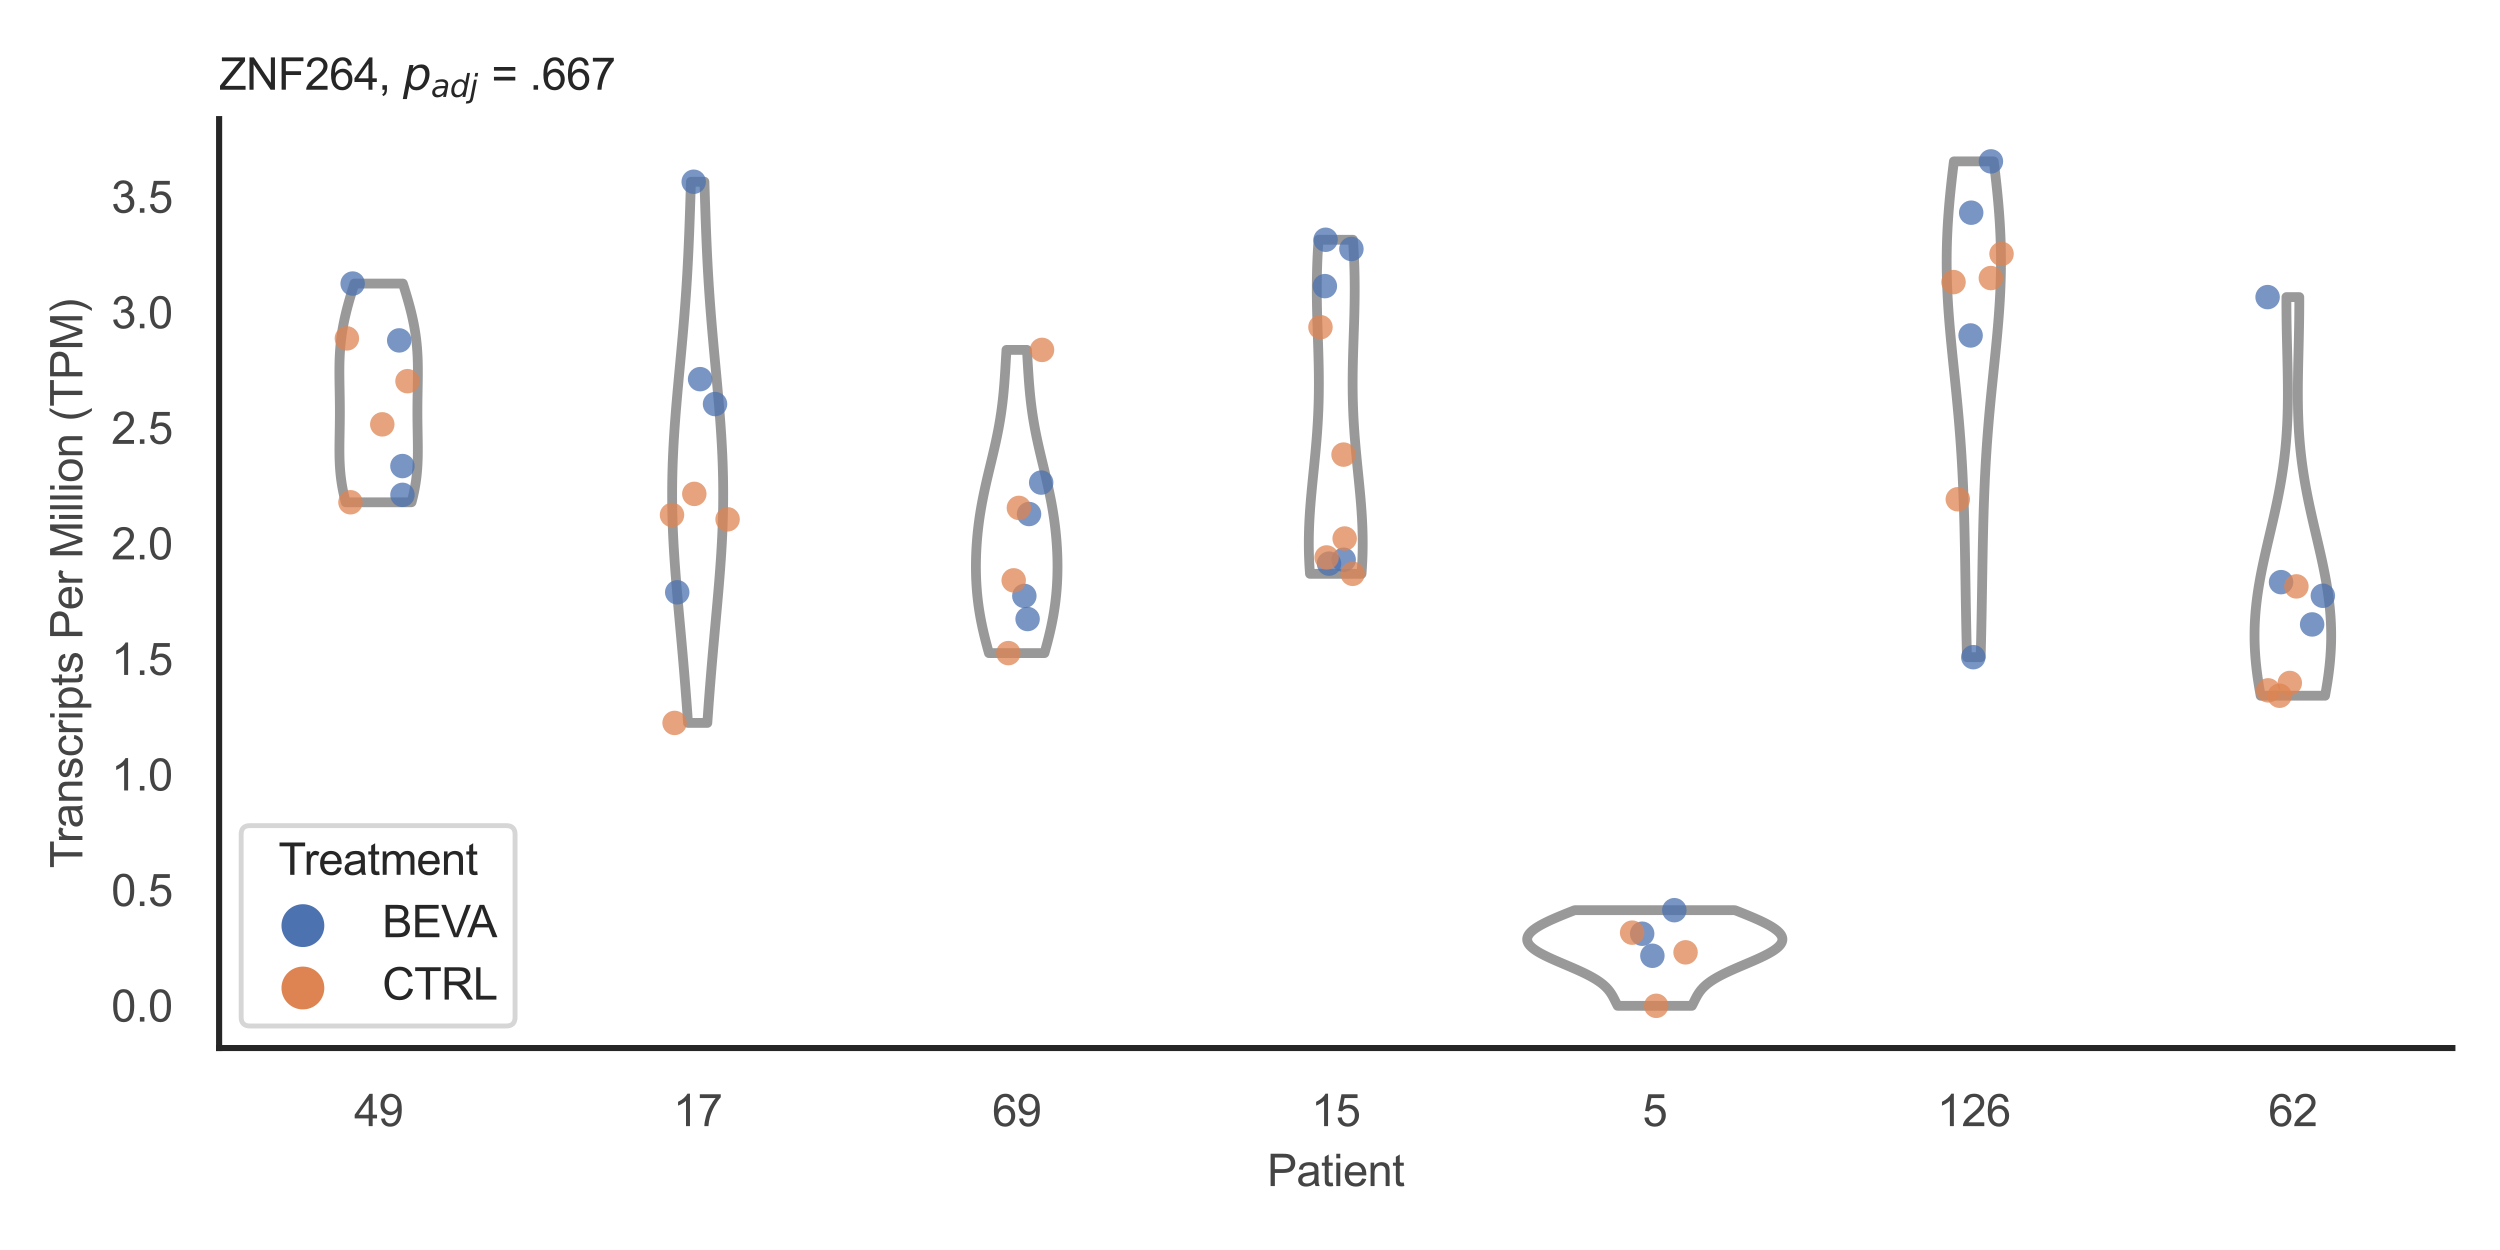 <?xml version="1.0" encoding="utf-8" standalone="no"?>
<!DOCTYPE svg PUBLIC "-//W3C//DTD SVG 1.1//EN"
  "http://www.w3.org/Graphics/SVG/1.1/DTD/svg11.dtd">
<svg xmlns:xlink="http://www.w3.org/1999/xlink" width="510.236pt" height="255.118pt" viewBox="0 0 510.236 255.118" xmlns="http://www.w3.org/2000/svg" version="1.1">
 <defs>
  <style type="text/css">*{stroke-linejoin: round; stroke-linecap: butt}</style>
 </defs>
 <g id="figure_1">
  <g id="patch_1">
   <path d="M 0 255.118 
L 510.236 255.118 
L 510.236 0 
L 0 0 
z
" style="fill: #ffffff"/>
  </g>
  <g id="axes_1">
   <g id="patch_2">
    <path d="M 44.72 213.898 
L 500.516 213.898 
L 500.516 24.32 
L 44.72 24.32 
z
" style="fill: #ffffff"/>
   </g>
   <g id="matplotlib.axis_1">
    <g id="xtick_1">
     <g id="text_1">
      <!-- 49 -->
      <g style="fill: #444444" transform="translate(72.272 229.84)scale(0.09 -0.09)">
       <defs>
        <path id="ArialMT-34" d="M 2069 0 
L 2069 1097 
L 81 1097 
L 81 1613 
L 2172 4581 
L 2631 4581 
L 2631 1613 
L 3250 1613 
L 3250 1097 
L 2631 1097 
L 2631 0 
L 2069 0 
z
M 2069 1613 
L 2069 3678 
L 634 1613 
L 2069 1613 
z
" transform="scale(0.016)"/>
        <path id="ArialMT-39" d="M 350 1059 
L 891 1109 
Q 959 728 1153 556 
Q 1347 384 1650 384 
Q 1909 384 2104 503 
Q 2300 622 2425 820 
Q 2550 1019 2634 1356 
Q 2719 1694 2719 2044 
Q 2719 2081 2716 2156 
Q 2547 1888 2255 1720 
Q 1963 1553 1622 1553 
Q 1053 1553 659 1965 
Q 266 2378 266 3053 
Q 266 3750 677 4175 
Q 1088 4600 1706 4600 
Q 2153 4600 2523 4359 
Q 2894 4119 3086 3673 
Q 3278 3228 3278 2384 
Q 3278 1506 3087 986 
Q 2897 466 2520 194 
Q 2144 -78 1638 -78 
Q 1100 -78 759 220 
Q 419 519 350 1059 
z
M 2653 3081 
Q 2653 3566 2395 3850 
Q 2138 4134 1775 4134 
Q 1400 4134 1122 3828 
Q 844 3522 844 3034 
Q 844 2597 1108 2323 
Q 1372 2050 1759 2050 
Q 2150 2050 2401 2323 
Q 2653 2597 2653 3081 
z
" transform="scale(0.016)"/>
       </defs>
       <use xlink:href="#ArialMT-34"/>
       <use xlink:href="#ArialMT-39" x="55.615"/>
      </g>
     </g>
    </g>
    <g id="xtick_2">
     <g id="text_2">
      <!-- 17 -->
      <g style="fill: #444444" transform="translate(137.386 229.84)scale(0.09 -0.09)">
       <defs>
        <path id="ArialMT-31" d="M 2384 0 
L 1822 0 
L 1822 3584 
Q 1619 3391 1289 3197 
Q 959 3003 697 2906 
L 697 3450 
Q 1169 3672 1522 3987 
Q 1875 4303 2022 4600 
L 2384 4600 
L 2384 0 
z
" transform="scale(0.016)"/>
        <path id="ArialMT-37" d="M 303 3981 
L 303 4522 
L 3269 4522 
L 3269 4084 
Q 2831 3619 2401 2847 
Q 1972 2075 1738 1259 
Q 1569 684 1522 0 
L 944 0 
Q 953 541 1156 1306 
Q 1359 2072 1739 2783 
Q 2119 3494 2547 3981 
L 303 3981 
z
" transform="scale(0.016)"/>
       </defs>
       <use xlink:href="#ArialMT-31"/>
       <use xlink:href="#ArialMT-37" x="55.615"/>
      </g>
     </g>
    </g>
    <g id="xtick_3">
     <g id="text_3">
      <!-- 69 -->
      <g style="fill: #444444" transform="translate(202.5 229.84)scale(0.09 -0.09)">
       <defs>
        <path id="ArialMT-36" d="M 3184 3459 
L 2625 3416 
Q 2550 3747 2413 3897 
Q 2184 4138 1850 4138 
Q 1581 4138 1378 3988 
Q 1113 3794 959 3422 
Q 806 3050 800 2363 
Q 1003 2672 1297 2822 
Q 1591 2972 1913 2972 
Q 2475 2972 2870 2558 
Q 3266 2144 3266 1488 
Q 3266 1056 3080 686 
Q 2894 316 2569 119 
Q 2244 -78 1831 -78 
Q 1128 -78 684 439 
Q 241 956 241 2144 
Q 241 3472 731 4075 
Q 1159 4600 1884 4600 
Q 2425 4600 2770 4297 
Q 3116 3994 3184 3459 
z
M 888 1484 
Q 888 1194 1011 928 
Q 1134 663 1356 523 
Q 1578 384 1822 384 
Q 2178 384 2434 671 
Q 2691 959 2691 1453 
Q 2691 1928 2437 2201 
Q 2184 2475 1800 2475 
Q 1419 2475 1153 2201 
Q 888 1928 888 1484 
z
" transform="scale(0.016)"/>
       </defs>
       <use xlink:href="#ArialMT-36"/>
       <use xlink:href="#ArialMT-39" x="55.615"/>
      </g>
     </g>
    </g>
    <g id="xtick_4">
     <g id="text_4">
      <!-- 15 -->
      <g style="fill: #444444" transform="translate(267.613 229.84)scale(0.09 -0.09)">
       <defs>
        <path id="ArialMT-35" d="M 266 1200 
L 856 1250 
Q 922 819 1161 601 
Q 1400 384 1738 384 
Q 2144 384 2425 690 
Q 2706 997 2706 1503 
Q 2706 1984 2436 2262 
Q 2166 2541 1728 2541 
Q 1456 2541 1237 2417 
Q 1019 2294 894 2097 
L 366 2166 
L 809 4519 
L 3088 4519 
L 3088 3981 
L 1259 3981 
L 1013 2750 
Q 1425 3038 1878 3038 
Q 2478 3038 2890 2622 
Q 3303 2206 3303 1553 
Q 3303 931 2941 478 
Q 2500 -78 1738 -78 
Q 1113 -78 717 272 
Q 322 622 266 1200 
z
" transform="scale(0.016)"/>
       </defs>
       <use xlink:href="#ArialMT-31"/>
       <use xlink:href="#ArialMT-35" x="55.615"/>
      </g>
     </g>
    </g>
    <g id="xtick_5">
     <g id="text_5">
      <!-- 5 -->
      <g style="fill: #444444" transform="translate(335.229 229.84)scale(0.09 -0.09)">
       <use xlink:href="#ArialMT-35"/>
      </g>
     </g>
    </g>
    <g id="xtick_6">
     <g id="text_6">
      <!-- 126 -->
      <g style="fill: #444444" transform="translate(395.338 229.84)scale(0.09 -0.09)">
       <defs>
        <path id="ArialMT-32" d="M 3222 541 
L 3222 0 
L 194 0 
Q 188 203 259 391 
Q 375 700 629 1000 
Q 884 1300 1366 1694 
Q 2113 2306 2375 2664 
Q 2638 3022 2638 3341 
Q 2638 3675 2398 3904 
Q 2159 4134 1775 4134 
Q 1369 4134 1125 3890 
Q 881 3647 878 3216 
L 300 3275 
Q 359 3922 746 4261 
Q 1134 4600 1788 4600 
Q 2447 4600 2831 4234 
Q 3216 3869 3216 3328 
Q 3216 3053 3103 2787 
Q 2991 2522 2730 2228 
Q 2469 1934 1863 1422 
Q 1356 997 1212 845 
Q 1069 694 975 541 
L 3222 541 
z
" transform="scale(0.016)"/>
       </defs>
       <use xlink:href="#ArialMT-31"/>
       <use xlink:href="#ArialMT-32" x="55.615"/>
       <use xlink:href="#ArialMT-36" x="111.23"/>
      </g>
     </g>
    </g>
    <g id="xtick_7">
     <g id="text_7">
      <!-- 62 -->
      <g style="fill: #444444" transform="translate(462.955 229.84)scale(0.09 -0.09)">
       <use xlink:href="#ArialMT-36"/>
       <use xlink:href="#ArialMT-32" x="55.615"/>
      </g>
     </g>
    </g>
    <g id="text_8">
     <!-- Patient -->
     <g style="fill: #444444" transform="translate(258.609 242.071)scale(0.09 -0.09)">
      <defs>
       <path id="ArialMT-50" d="M 494 0 
L 494 4581 
L 2222 4581 
Q 2678 4581 2919 4538 
Q 3256 4481 3484 4323 
Q 3713 4166 3852 3881 
Q 3991 3597 3991 3256 
Q 3991 2672 3619 2267 
Q 3247 1863 2275 1863 
L 1100 1863 
L 1100 0 
L 494 0 
z
M 1100 2403 
L 2284 2403 
Q 2872 2403 3119 2622 
Q 3366 2841 3366 3238 
Q 3366 3525 3220 3729 
Q 3075 3934 2838 4000 
Q 2684 4041 2272 4041 
L 1100 4041 
L 1100 2403 
z
" transform="scale(0.016)"/>
       <path id="ArialMT-61" d="M 2588 409 
Q 2275 144 1986 34 
Q 1697 -75 1366 -75 
Q 819 -75 525 192 
Q 231 459 231 875 
Q 231 1119 342 1320 
Q 453 1522 633 1644 
Q 813 1766 1038 1828 
Q 1203 1872 1538 1913 
Q 2219 1994 2541 2106 
Q 2544 2222 2544 2253 
Q 2544 2597 2384 2738 
Q 2169 2928 1744 2928 
Q 1347 2928 1158 2789 
Q 969 2650 878 2297 
L 328 2372 
Q 403 2725 575 2942 
Q 747 3159 1072 3276 
Q 1397 3394 1825 3394 
Q 2250 3394 2515 3294 
Q 2781 3194 2906 3042 
Q 3031 2891 3081 2659 
Q 3109 2516 3109 2141 
L 3109 1391 
Q 3109 606 3145 398 
Q 3181 191 3288 0 
L 2700 0 
Q 2613 175 2588 409 
z
M 2541 1666 
Q 2234 1541 1622 1453 
Q 1275 1403 1131 1340 
Q 988 1278 909 1158 
Q 831 1038 831 891 
Q 831 666 1001 516 
Q 1172 366 1500 366 
Q 1825 366 2078 508 
Q 2331 650 2450 897 
Q 2541 1088 2541 1459 
L 2541 1666 
z
" transform="scale(0.016)"/>
       <path id="ArialMT-74" d="M 1650 503 
L 1731 6 
Q 1494 -44 1306 -44 
Q 1000 -44 831 53 
Q 663 150 594 308 
Q 525 466 525 972 
L 525 2881 
L 113 2881 
L 113 3319 
L 525 3319 
L 525 4141 
L 1084 4478 
L 1084 3319 
L 1650 3319 
L 1650 2881 
L 1084 2881 
L 1084 941 
Q 1084 700 1114 631 
Q 1144 563 1211 522 
Q 1278 481 1403 481 
Q 1497 481 1650 503 
z
" transform="scale(0.016)"/>
       <path id="ArialMT-69" d="M 425 3934 
L 425 4581 
L 988 4581 
L 988 3934 
L 425 3934 
z
M 425 0 
L 425 3319 
L 988 3319 
L 988 0 
L 425 0 
z
" transform="scale(0.016)"/>
       <path id="ArialMT-65" d="M 2694 1069 
L 3275 997 
Q 3138 488 2766 206 
Q 2394 -75 1816 -75 
Q 1088 -75 661 373 
Q 234 822 234 1631 
Q 234 2469 665 2931 
Q 1097 3394 1784 3394 
Q 2450 3394 2872 2941 
Q 3294 2488 3294 1666 
Q 3294 1616 3291 1516 
L 816 1516 
Q 847 969 1125 678 
Q 1403 388 1819 388 
Q 2128 388 2347 550 
Q 2566 713 2694 1069 
z
M 847 1978 
L 2700 1978 
Q 2663 2397 2488 2606 
Q 2219 2931 1791 2931 
Q 1403 2931 1139 2672 
Q 875 2413 847 1978 
z
" transform="scale(0.016)"/>
       <path id="ArialMT-6e" d="M 422 0 
L 422 3319 
L 928 3319 
L 928 2847 
Q 1294 3394 1984 3394 
Q 2284 3394 2536 3286 
Q 2788 3178 2913 3003 
Q 3038 2828 3088 2588 
Q 3119 2431 3119 2041 
L 3119 0 
L 2556 0 
L 2556 2019 
Q 2556 2363 2490 2533 
Q 2425 2703 2258 2804 
Q 2091 2906 1866 2906 
Q 1506 2906 1245 2678 
Q 984 2450 984 1813 
L 984 0 
L 422 0 
z
" transform="scale(0.016)"/>
      </defs>
      <use xlink:href="#ArialMT-50"/>
      <use xlink:href="#ArialMT-61" x="66.699"/>
      <use xlink:href="#ArialMT-74" x="122.314"/>
      <use xlink:href="#ArialMT-69" x="150.098"/>
      <use xlink:href="#ArialMT-65" x="172.314"/>
      <use xlink:href="#ArialMT-6e" x="227.93"/>
      <use xlink:href="#ArialMT-74" x="283.545"/>
     </g>
    </g>
   </g>
   <g id="matplotlib.axis_2">
    <g id="ytick_1">
     <g id="text_9">
      <!-- 0.0 -->
      <g style="fill: #444444" transform="translate(22.71 208.502)scale(0.09 -0.09)">
       <defs>
        <path id="ArialMT-30" d="M 266 2259 
Q 266 3072 433 3567 
Q 600 4063 929 4331 
Q 1259 4600 1759 4600 
Q 2128 4600 2406 4451 
Q 2684 4303 2865 4023 
Q 3047 3744 3150 3342 
Q 3253 2941 3253 2259 
Q 3253 1453 3087 958 
Q 2922 463 2592 192 
Q 2263 -78 1759 -78 
Q 1097 -78 719 397 
Q 266 969 266 2259 
z
M 844 2259 
Q 844 1131 1108 757 
Q 1372 384 1759 384 
Q 2147 384 2411 759 
Q 2675 1134 2675 2259 
Q 2675 3391 2411 3762 
Q 2147 4134 1753 4134 
Q 1366 4134 1134 3806 
Q 844 3388 844 2259 
z
" transform="scale(0.016)"/>
        <path id="ArialMT-2e" d="M 581 0 
L 581 641 
L 1222 641 
L 1222 0 
L 581 0 
z
" transform="scale(0.016)"/>
       </defs>
       <use xlink:href="#ArialMT-30"/>
       <use xlink:href="#ArialMT-2e" x="55.615"/>
       <use xlink:href="#ArialMT-30" x="83.398"/>
      </g>
     </g>
    </g>
    <g id="ytick_2">
     <g id="text_10">
      <!-- 0.5 -->
      <g style="fill: #444444" transform="translate(22.71 184.919)scale(0.09 -0.09)">
       <use xlink:href="#ArialMT-30"/>
       <use xlink:href="#ArialMT-2e" x="55.615"/>
       <use xlink:href="#ArialMT-35" x="83.398"/>
      </g>
     </g>
    </g>
    <g id="ytick_3">
     <g id="text_11">
      <!-- 1.0 -->
      <g style="fill: #444444" transform="translate(22.71 161.335)scale(0.09 -0.09)">
       <use xlink:href="#ArialMT-31"/>
       <use xlink:href="#ArialMT-2e" x="55.615"/>
       <use xlink:href="#ArialMT-30" x="83.398"/>
      </g>
     </g>
    </g>
    <g id="ytick_4">
     <g id="text_12">
      <!-- 1.5 -->
      <g style="fill: #444444" transform="translate(22.71 137.752)scale(0.09 -0.09)">
       <use xlink:href="#ArialMT-31"/>
       <use xlink:href="#ArialMT-2e" x="55.615"/>
       <use xlink:href="#ArialMT-35" x="83.398"/>
      </g>
     </g>
    </g>
    <g id="ytick_5">
     <g id="text_13">
      <!-- 2.0 -->
      <g style="fill: #444444" transform="translate(22.71 114.168)scale(0.09 -0.09)">
       <use xlink:href="#ArialMT-32"/>
       <use xlink:href="#ArialMT-2e" x="55.615"/>
       <use xlink:href="#ArialMT-30" x="83.398"/>
      </g>
     </g>
    </g>
    <g id="ytick_6">
     <g id="text_14">
      <!-- 2.5 -->
      <g style="fill: #444444" transform="translate(22.71 90.585)scale(0.09 -0.09)">
       <use xlink:href="#ArialMT-32"/>
       <use xlink:href="#ArialMT-2e" x="55.615"/>
       <use xlink:href="#ArialMT-35" x="83.398"/>
      </g>
     </g>
    </g>
    <g id="ytick_7">
     <g id="text_15">
      <!-- 3.0 -->
      <g style="fill: #444444" transform="translate(22.71 67.001)scale(0.09 -0.09)">
       <defs>
        <path id="ArialMT-33" d="M 269 1209 
L 831 1284 
Q 928 806 1161 595 
Q 1394 384 1728 384 
Q 2125 384 2398 659 
Q 2672 934 2672 1341 
Q 2672 1728 2419 1979 
Q 2166 2231 1775 2231 
Q 1616 2231 1378 2169 
L 1441 2663 
Q 1497 2656 1531 2656 
Q 1891 2656 2178 2843 
Q 2466 3031 2466 3422 
Q 2466 3731 2256 3934 
Q 2047 4138 1716 4138 
Q 1388 4138 1169 3931 
Q 950 3725 888 3313 
L 325 3413 
Q 428 3978 793 4289 
Q 1159 4600 1703 4600 
Q 2078 4600 2393 4439 
Q 2709 4278 2876 4000 
Q 3044 3722 3044 3409 
Q 3044 3113 2884 2869 
Q 2725 2625 2413 2481 
Q 2819 2388 3044 2092 
Q 3269 1797 3269 1353 
Q 3269 753 2831 336 
Q 2394 -81 1725 -81 
Q 1122 -81 723 278 
Q 325 638 269 1209 
z
" transform="scale(0.016)"/>
       </defs>
       <use xlink:href="#ArialMT-33"/>
       <use xlink:href="#ArialMT-2e" x="55.615"/>
       <use xlink:href="#ArialMT-30" x="83.398"/>
      </g>
     </g>
    </g>
    <g id="ytick_8">
     <g id="text_16">
      <!-- 3.5 -->
      <g style="fill: #444444" transform="translate(22.71 43.418)scale(0.09 -0.09)">
       <use xlink:href="#ArialMT-33"/>
       <use xlink:href="#ArialMT-2e" x="55.615"/>
       <use xlink:href="#ArialMT-35" x="83.398"/>
      </g>
     </g>
    </g>
    <g id="text_17">
     <!-- Transcripts Per Million (TPM) -->
     <g style="fill: #444444" transform="translate(16.816 177.194)rotate(-90)scale(0.09 -0.09)">
      <defs>
       <path id="ArialMT-54" d="M 1659 0 
L 1659 4041 
L 150 4041 
L 150 4581 
L 3781 4581 
L 3781 4041 
L 2266 4041 
L 2266 0 
L 1659 0 
z
" transform="scale(0.016)"/>
       <path id="ArialMT-72" d="M 416 0 
L 416 3319 
L 922 3319 
L 922 2816 
Q 1116 3169 1280 3281 
Q 1444 3394 1641 3394 
Q 1925 3394 2219 3213 
L 2025 2691 
Q 1819 2813 1613 2813 
Q 1428 2813 1281 2702 
Q 1134 2591 1072 2394 
Q 978 2094 978 1738 
L 978 0 
L 416 0 
z
" transform="scale(0.016)"/>
       <path id="ArialMT-73" d="M 197 991 
L 753 1078 
Q 800 744 1014 566 
Q 1228 388 1613 388 
Q 2000 388 2187 545 
Q 2375 703 2375 916 
Q 2375 1106 2209 1216 
Q 2094 1291 1634 1406 
Q 1016 1563 777 1677 
Q 538 1791 414 1992 
Q 291 2194 291 2438 
Q 291 2659 392 2848 
Q 494 3038 669 3163 
Q 800 3259 1026 3326 
Q 1253 3394 1513 3394 
Q 1903 3394 2198 3281 
Q 2494 3169 2634 2976 
Q 2775 2784 2828 2463 
L 2278 2388 
Q 2241 2644 2061 2787 
Q 1881 2931 1553 2931 
Q 1166 2931 1000 2803 
Q 834 2675 834 2503 
Q 834 2394 903 2306 
Q 972 2216 1119 2156 
Q 1203 2125 1616 2013 
Q 2213 1853 2448 1751 
Q 2684 1650 2818 1456 
Q 2953 1263 2953 975 
Q 2953 694 2789 445 
Q 2625 197 2315 61 
Q 2006 -75 1616 -75 
Q 969 -75 630 194 
Q 291 463 197 991 
z
" transform="scale(0.016)"/>
       <path id="ArialMT-63" d="M 2588 1216 
L 3141 1144 
Q 3050 572 2676 248 
Q 2303 -75 1759 -75 
Q 1078 -75 664 370 
Q 250 816 250 1647 
Q 250 2184 428 2587 
Q 606 2991 970 3192 
Q 1334 3394 1763 3394 
Q 2303 3394 2647 3120 
Q 2991 2847 3088 2344 
L 2541 2259 
Q 2463 2594 2264 2762 
Q 2066 2931 1784 2931 
Q 1359 2931 1093 2626 
Q 828 2322 828 1663 
Q 828 994 1084 691 
Q 1341 388 1753 388 
Q 2084 388 2306 591 
Q 2528 794 2588 1216 
z
" transform="scale(0.016)"/>
       <path id="ArialMT-70" d="M 422 -1272 
L 422 3319 
L 934 3319 
L 934 2888 
Q 1116 3141 1344 3267 
Q 1572 3394 1897 3394 
Q 2322 3394 2647 3175 
Q 2972 2956 3137 2557 
Q 3303 2159 3303 1684 
Q 3303 1175 3120 767 
Q 2938 359 2589 142 
Q 2241 -75 1856 -75 
Q 1575 -75 1351 44 
Q 1128 163 984 344 
L 984 -1272 
L 422 -1272 
z
M 931 1641 
Q 931 1000 1190 694 
Q 1450 388 1819 388 
Q 2194 388 2461 705 
Q 2728 1022 2728 1688 
Q 2728 2322 2467 2637 
Q 2206 2953 1844 2953 
Q 1484 2953 1207 2617 
Q 931 2281 931 1641 
z
" transform="scale(0.016)"/>
       <path id="ArialMT-20" transform="scale(0.016)"/>
       <path id="ArialMT-4d" d="M 475 0 
L 475 4581 
L 1388 4581 
L 2472 1338 
Q 2622 884 2691 659 
Q 2769 909 2934 1394 
L 4031 4581 
L 4847 4581 
L 4847 0 
L 4263 0 
L 4263 3834 
L 2931 0 
L 2384 0 
L 1059 3900 
L 1059 0 
L 475 0 
z
" transform="scale(0.016)"/>
       <path id="ArialMT-6c" d="M 409 0 
L 409 4581 
L 972 4581 
L 972 0 
L 409 0 
z
" transform="scale(0.016)"/>
       <path id="ArialMT-6f" d="M 213 1659 
Q 213 2581 725 3025 
Q 1153 3394 1769 3394 
Q 2453 3394 2887 2945 
Q 3322 2497 3322 1706 
Q 3322 1066 3130 698 
Q 2938 331 2570 128 
Q 2203 -75 1769 -75 
Q 1072 -75 642 372 
Q 213 819 213 1659 
z
M 791 1659 
Q 791 1022 1069 705 
Q 1347 388 1769 388 
Q 2188 388 2466 706 
Q 2744 1025 2744 1678 
Q 2744 2294 2464 2611 
Q 2184 2928 1769 2928 
Q 1347 2928 1069 2612 
Q 791 2297 791 1659 
z
" transform="scale(0.016)"/>
       <path id="ArialMT-28" d="M 1497 -1347 
Q 1031 -759 709 28 
Q 388 816 388 1659 
Q 388 2403 628 3084 
Q 909 3875 1497 4659 
L 1900 4659 
Q 1522 4009 1400 3731 
Q 1209 3300 1100 2831 
Q 966 2247 966 1656 
Q 966 153 1900 -1347 
L 1497 -1347 
z
" transform="scale(0.016)"/>
       <path id="ArialMT-29" d="M 791 -1347 
L 388 -1347 
Q 1322 153 1322 1656 
Q 1322 2244 1188 2822 
Q 1081 3291 891 3722 
Q 769 4003 388 4659 
L 791 4659 
Q 1378 3875 1659 3084 
Q 1900 2403 1900 1659 
Q 1900 816 1576 28 
Q 1253 -759 791 -1347 
z
" transform="scale(0.016)"/>
      </defs>
      <use xlink:href="#ArialMT-54"/>
      <use xlink:href="#ArialMT-72" x="57.334"/>
      <use xlink:href="#ArialMT-61" x="90.635"/>
      <use xlink:href="#ArialMT-6e" x="146.25"/>
      <use xlink:href="#ArialMT-73" x="201.865"/>
      <use xlink:href="#ArialMT-63" x="251.865"/>
      <use xlink:href="#ArialMT-72" x="301.865"/>
      <use xlink:href="#ArialMT-69" x="335.166"/>
      <use xlink:href="#ArialMT-70" x="357.383"/>
      <use xlink:href="#ArialMT-74" x="412.998"/>
      <use xlink:href="#ArialMT-73" x="440.781"/>
      <use xlink:href="#ArialMT-20" x="490.781"/>
      <use xlink:href="#ArialMT-50" x="518.564"/>
      <use xlink:href="#ArialMT-65" x="585.264"/>
      <use xlink:href="#ArialMT-72" x="640.879"/>
      <use xlink:href="#ArialMT-20" x="674.18"/>
      <use xlink:href="#ArialMT-4d" x="701.963"/>
      <use xlink:href="#ArialMT-69" x="785.264"/>
      <use xlink:href="#ArialMT-6c" x="807.48"/>
      <use xlink:href="#ArialMT-6c" x="829.697"/>
      <use xlink:href="#ArialMT-69" x="851.914"/>
      <use xlink:href="#ArialMT-6f" x="874.131"/>
      <use xlink:href="#ArialMT-6e" x="929.746"/>
      <use xlink:href="#ArialMT-20" x="985.361"/>
      <use xlink:href="#ArialMT-28" x="1013.145"/>
      <use xlink:href="#ArialMT-54" x="1046.445"/>
      <use xlink:href="#ArialMT-50" x="1107.529"/>
      <use xlink:href="#ArialMT-4d" x="1174.229"/>
      <use xlink:href="#ArialMT-29" x="1257.529"/>
     </g>
    </g>
   </g>
   <g id="PolyCollection_1">
    <defs>
     <path id="m0f3a3aff26" d="M 83.993 -152.608 
L 70.561 -152.608 
L 70.442 -153.059 
L 70.329 -153.51 
L 70.221 -153.961 
L 70.12 -154.412 
L 70.024 -154.863 
L 69.935 -155.314 
L 69.852 -155.765 
L 69.776 -156.215 
L 69.705 -156.666 
L 69.641 -157.117 
L 69.582 -157.568 
L 69.53 -158.019 
L 69.483 -158.47 
L 69.442 -158.921 
L 69.406 -159.372 
L 69.375 -159.822 
L 69.349 -160.273 
L 69.328 -160.724 
L 69.31 -161.175 
L 69.297 -161.626 
L 69.287 -162.077 
L 69.281 -162.528 
L 69.277 -162.979 
L 69.276 -163.429 
L 69.277 -163.88 
L 69.28 -164.331 
L 69.285 -164.782 
L 69.291 -165.233 
L 69.298 -165.684 
L 69.305 -166.135 
L 69.313 -166.586 
L 69.321 -167.036 
L 69.329 -167.487 
L 69.336 -167.938 
L 69.343 -168.389 
L 69.349 -168.84 
L 69.354 -169.291 
L 69.358 -169.742 
L 69.361 -170.193 
L 69.363 -170.643 
L 69.364 -171.094 
L 69.363 -171.545 
L 69.361 -171.996 
L 69.358 -172.447 
L 69.354 -172.898 
L 69.348 -173.349 
L 69.342 -173.8 
L 69.335 -174.251 
L 69.328 -174.701 
L 69.32 -175.152 
L 69.312 -175.603 
L 69.304 -176.054 
L 69.296 -176.505 
L 69.288 -176.956 
L 69.282 -177.407 
L 69.276 -177.858 
L 69.272 -178.308 
L 69.269 -178.759 
L 69.267 -179.21 
L 69.268 -179.661 
L 69.272 -180.112 
L 69.277 -180.563 
L 69.286 -181.014 
L 69.298 -181.465 
L 69.313 -181.915 
L 69.332 -182.366 
L 69.354 -182.817 
L 69.381 -183.268 
L 69.411 -183.719 
L 69.446 -184.17 
L 69.485 -184.621 
L 69.529 -185.072 
L 69.578 -185.522 
L 69.631 -185.973 
L 69.689 -186.424 
L 69.752 -186.875 
L 69.82 -187.326 
L 69.892 -187.777 
L 69.97 -188.228 
L 70.052 -188.679 
L 70.139 -189.13 
L 70.23 -189.58 
L 70.326 -190.031 
L 70.427 -190.482 
L 70.531 -190.933 
L 70.64 -191.384 
L 70.752 -191.835 
L 70.869 -192.286 
L 70.988 -192.737 
L 71.111 -193.187 
L 71.237 -193.638 
L 71.366 -194.089 
L 71.498 -194.54 
L 71.632 -194.991 
L 71.768 -195.442 
L 71.906 -195.893 
L 72.045 -196.344 
L 72.186 -196.794 
L 72.327 -197.245 
L 82.226 -197.245 
L 82.226 -197.245 
L 82.368 -196.794 
L 82.509 -196.344 
L 82.648 -195.893 
L 82.786 -195.442 
L 82.922 -194.991 
L 83.056 -194.54 
L 83.187 -194.089 
L 83.316 -193.638 
L 83.442 -193.187 
L 83.565 -192.737 
L 83.685 -192.286 
L 83.801 -191.835 
L 83.914 -191.384 
L 84.023 -190.933 
L 84.127 -190.482 
L 84.227 -190.031 
L 84.323 -189.58 
L 84.415 -189.13 
L 84.502 -188.679 
L 84.584 -188.228 
L 84.661 -187.777 
L 84.734 -187.326 
L 84.802 -186.875 
L 84.865 -186.424 
L 84.923 -185.973 
L 84.976 -185.522 
L 85.025 -185.072 
L 85.068 -184.621 
L 85.108 -184.17 
L 85.143 -183.719 
L 85.173 -183.268 
L 85.2 -182.817 
L 85.222 -182.366 
L 85.241 -181.915 
L 85.256 -181.465 
L 85.268 -181.014 
L 85.276 -180.563 
L 85.282 -180.112 
L 85.285 -179.661 
L 85.286 -179.21 
L 85.285 -178.759 
L 85.282 -178.308 
L 85.278 -177.858 
L 85.272 -177.407 
L 85.265 -176.956 
L 85.258 -176.505 
L 85.25 -176.054 
L 85.242 -175.603 
L 85.234 -175.152 
L 85.226 -174.701 
L 85.218 -174.251 
L 85.211 -173.8 
L 85.205 -173.349 
L 85.2 -172.898 
L 85.196 -172.447 
L 85.193 -171.996 
L 85.191 -171.545 
L 85.19 -171.094 
L 85.191 -170.643 
L 85.193 -170.193 
L 85.196 -169.742 
L 85.2 -169.291 
L 85.205 -168.84 
L 85.211 -168.389 
L 85.218 -167.938 
L 85.225 -167.487 
L 85.233 -167.036 
L 85.241 -166.586 
L 85.248 -166.135 
L 85.256 -165.684 
L 85.263 -165.233 
L 85.269 -164.782 
L 85.273 -164.331 
L 85.276 -163.88 
L 85.278 -163.429 
L 85.277 -162.979 
L 85.273 -162.528 
L 85.267 -162.077 
L 85.257 -161.626 
L 85.243 -161.175 
L 85.226 -160.724 
L 85.205 -160.273 
L 85.179 -159.822 
L 85.148 -159.372 
L 85.112 -158.921 
L 85.071 -158.47 
L 85.024 -158.019 
L 84.971 -157.568 
L 84.913 -157.117 
L 84.849 -156.666 
L 84.778 -156.215 
L 84.701 -155.765 
L 84.619 -155.314 
L 84.529 -154.863 
L 84.434 -154.412 
L 84.333 -153.961 
L 84.225 -153.51 
L 84.112 -153.059 
L 83.993 -152.608 
z
" style="stroke: #999999; stroke-width: 2"/>
    </defs>
    <g clip-path="url(#pd876015553)">
     <use xlink:href="#m0f3a3aff26" x="0" y="255.118" style="fill: #ffffff; stroke: #999999; stroke-width: 2"/>
    </g>
   </g>
   <g id="PolyCollection_2">
    <defs>
     <path id="me58604bd15" d="M 144.362 -107.575 
L 140.419 -107.575 
L 140.341 -108.691 
L 140.262 -109.806 
L 140.181 -110.922 
L 140.098 -112.038 
L 140.013 -113.153 
L 139.927 -114.269 
L 139.839 -115.385 
L 139.749 -116.5 
L 139.658 -117.616 
L 139.565 -118.732 
L 139.47 -119.847 
L 139.374 -120.963 
L 139.276 -122.079 
L 139.177 -123.194 
L 139.077 -124.31 
L 138.977 -125.426 
L 138.875 -126.541 
L 138.774 -127.657 
L 138.672 -128.773 
L 138.571 -129.888 
L 138.47 -131.004 
L 138.37 -132.12 
L 138.272 -133.235 
L 138.175 -134.351 
L 138.081 -135.467 
L 137.989 -136.582 
L 137.9 -137.698 
L 137.815 -138.814 
L 137.733 -139.929 
L 137.656 -141.045 
L 137.583 -142.161 
L 137.515 -143.276 
L 137.453 -144.392 
L 137.396 -145.508 
L 137.346 -146.623 
L 137.301 -147.739 
L 137.264 -148.855 
L 137.233 -149.97 
L 137.209 -151.086 
L 137.192 -152.202 
L 137.182 -153.317 
L 137.18 -154.433 
L 137.184 -155.549 
L 137.196 -156.664 
L 137.216 -157.78 
L 137.242 -158.896 
L 137.275 -160.011 
L 137.315 -161.127 
L 137.362 -162.243 
L 137.415 -163.358 
L 137.474 -164.474 
L 137.539 -165.59 
L 137.609 -166.705 
L 137.684 -167.821 
L 137.764 -168.937 
L 137.849 -170.052 
L 137.937 -171.168 
L 138.029 -172.284 
L 138.124 -173.399 
L 138.221 -174.515 
L 138.321 -175.631 
L 138.423 -176.746 
L 138.526 -177.862 
L 138.629 -178.978 
L 138.733 -180.093 
L 138.838 -181.209 
L 138.942 -182.324 
L 139.045 -183.44 
L 139.147 -184.556 
L 139.247 -185.671 
L 139.346 -186.787 
L 139.443 -187.903 
L 139.537 -189.018 
L 139.629 -190.134 
L 139.718 -191.25 
L 139.804 -192.365 
L 139.887 -193.481 
L 139.967 -194.597 
L 140.043 -195.712 
L 140.116 -196.828 
L 140.186 -197.944 
L 140.252 -199.059 
L 140.315 -200.175 
L 140.375 -201.291 
L 140.432 -202.406 
L 140.486 -203.522 
L 140.538 -204.638 
L 140.586 -205.753 
L 140.633 -206.869 
L 140.677 -207.985 
L 140.719 -209.1 
L 140.76 -210.216 
L 140.799 -211.332 
L 140.837 -212.447 
L 140.873 -213.563 
L 140.909 -214.679 
L 140.945 -215.794 
L 140.98 -216.91 
L 141.014 -218.026 
L 143.767 -218.026 
L 143.767 -218.026 
L 143.802 -216.91 
L 143.837 -215.794 
L 143.872 -214.679 
L 143.908 -213.563 
L 143.945 -212.447 
L 143.982 -211.332 
L 144.022 -210.216 
L 144.062 -209.1 
L 144.104 -207.985 
L 144.149 -206.869 
L 144.195 -205.753 
L 144.244 -204.638 
L 144.295 -203.522 
L 144.349 -202.406 
L 144.406 -201.291 
L 144.466 -200.175 
L 144.529 -199.059 
L 144.595 -197.944 
L 144.665 -196.828 
L 144.738 -195.712 
L 144.815 -194.597 
L 144.894 -193.481 
L 144.977 -192.365 
L 145.063 -191.25 
L 145.152 -190.134 
L 145.244 -189.018 
L 145.338 -187.903 
L 145.435 -186.787 
L 145.534 -185.671 
L 145.634 -184.556 
L 145.736 -183.44 
L 145.84 -182.324 
L 145.944 -181.209 
L 146.048 -180.093 
L 146.152 -178.978 
L 146.256 -177.862 
L 146.359 -176.746 
L 146.46 -175.631 
L 146.56 -174.515 
L 146.657 -173.399 
L 146.752 -172.284 
L 146.844 -171.168 
L 146.932 -170.052 
L 147.017 -168.937 
L 147.097 -167.821 
L 147.172 -166.705 
L 147.242 -165.59 
L 147.307 -164.474 
L 147.366 -163.358 
L 147.419 -162.243 
L 147.466 -161.127 
L 147.506 -160.011 
L 147.539 -158.896 
L 147.566 -157.78 
L 147.585 -156.664 
L 147.597 -155.549 
L 147.602 -154.433 
L 147.599 -153.317 
L 147.59 -152.202 
L 147.573 -151.086 
L 147.549 -149.97 
L 147.518 -148.855 
L 147.48 -147.739 
L 147.436 -146.623 
L 147.385 -145.508 
L 147.328 -144.392 
L 147.266 -143.276 
L 147.198 -142.161 
L 147.126 -141.045 
L 147.048 -139.929 
L 146.966 -138.814 
L 146.881 -137.698 
L 146.792 -136.582 
L 146.7 -135.467 
L 146.606 -134.351 
L 146.509 -133.235 
L 146.411 -132.12 
L 146.311 -131.004 
L 146.21 -129.888 
L 146.109 -128.773 
L 146.007 -127.657 
L 145.906 -126.541 
L 145.804 -125.426 
L 145.704 -124.31 
L 145.604 -123.194 
L 145.505 -122.079 
L 145.408 -120.963 
L 145.311 -119.847 
L 145.217 -118.732 
L 145.123 -117.616 
L 145.032 -116.5 
L 144.942 -115.385 
L 144.854 -114.269 
L 144.768 -113.153 
L 144.683 -112.038 
L 144.601 -110.922 
L 144.52 -109.806 
L 144.44 -108.691 
L 144.362 -107.575 
z
" style="stroke: #999999; stroke-width: 2"/>
    </defs>
    <g clip-path="url(#pd876015553)">
     <use xlink:href="#me58604bd15" x="0" y="255.118" style="fill: #ffffff; stroke: #999999; stroke-width: 2"/>
    </g>
   </g>
   <g id="PolyCollection_3">
    <defs>
     <path id="medadafddba" d="M 213.172 -121.823 
L 201.837 -121.823 
L 201.661 -122.448 
L 201.49 -123.073 
L 201.322 -123.698 
L 201.159 -124.323 
L 201.001 -124.949 
L 200.848 -125.574 
L 200.7 -126.199 
L 200.559 -126.824 
L 200.424 -127.449 
L 200.295 -128.074 
L 200.173 -128.699 
L 200.058 -129.324 
L 199.95 -129.949 
L 199.849 -130.574 
L 199.755 -131.199 
L 199.669 -131.824 
L 199.59 -132.45 
L 199.518 -133.075 
L 199.453 -133.7 
L 199.395 -134.325 
L 199.345 -134.95 
L 199.301 -135.575 
L 199.264 -136.2 
L 199.234 -136.825 
L 199.211 -137.45 
L 199.193 -138.075 
L 199.183 -138.7 
L 199.178 -139.325 
L 199.18 -139.951 
L 199.187 -140.576 
L 199.201 -141.201 
L 199.22 -141.826 
L 199.245 -142.451 
L 199.276 -143.076 
L 199.313 -143.701 
L 199.356 -144.326 
L 199.404 -144.951 
L 199.457 -145.576 
L 199.517 -146.201 
L 199.582 -146.826 
L 199.653 -147.452 
L 199.729 -148.077 
L 199.811 -148.702 
L 199.898 -149.327 
L 199.991 -149.952 
L 200.09 -150.577 
L 200.193 -151.202 
L 200.302 -151.827 
L 200.416 -152.452 
L 200.535 -153.077 
L 200.658 -153.702 
L 200.786 -154.328 
L 200.918 -154.953 
L 201.053 -155.578 
L 201.192 -156.203 
L 201.334 -156.828 
L 201.479 -157.453 
L 201.626 -158.078 
L 201.774 -158.703 
L 201.924 -159.328 
L 202.074 -159.953 
L 202.225 -160.578 
L 202.375 -161.203 
L 202.524 -161.829 
L 202.672 -162.454 
L 202.818 -163.079 
L 202.962 -163.704 
L 203.103 -164.329 
L 203.241 -164.954 
L 203.375 -165.579 
L 203.505 -166.204 
L 203.631 -166.829 
L 203.753 -167.454 
L 203.869 -168.079 
L 203.981 -168.704 
L 204.087 -169.33 
L 204.188 -169.955 
L 204.284 -170.58 
L 204.374 -171.205 
L 204.459 -171.83 
L 204.54 -172.455 
L 204.615 -173.08 
L 204.685 -173.705 
L 204.751 -174.33 
L 204.813 -174.955 
L 204.87 -175.58 
L 204.924 -176.205 
L 204.975 -176.831 
L 205.022 -177.456 
L 205.067 -178.081 
L 205.11 -178.706 
L 205.151 -179.331 
L 205.191 -179.956 
L 205.229 -180.581 
L 205.266 -181.206 
L 205.303 -181.831 
L 205.34 -182.456 
L 205.377 -183.081 
L 205.415 -183.707 
L 209.594 -183.707 
L 209.594 -183.707 
L 209.631 -183.081 
L 209.668 -182.456 
L 209.705 -181.831 
L 209.742 -181.206 
L 209.78 -180.581 
L 209.818 -179.956 
L 209.858 -179.331 
L 209.899 -178.706 
L 209.941 -178.081 
L 209.986 -177.456 
L 210.034 -176.831 
L 210.085 -176.205 
L 210.139 -175.58 
L 210.196 -174.955 
L 210.258 -174.33 
L 210.324 -173.705 
L 210.394 -173.08 
L 210.469 -172.455 
L 210.549 -171.83 
L 210.635 -171.205 
L 210.725 -170.58 
L 210.821 -169.955 
L 210.922 -169.33 
L 211.028 -168.704 
L 211.14 -168.079 
L 211.256 -167.454 
L 211.377 -166.829 
L 211.503 -166.204 
L 211.634 -165.579 
L 211.768 -164.954 
L 211.906 -164.329 
L 212.047 -163.704 
L 212.191 -163.079 
L 212.337 -162.454 
L 212.485 -161.829 
L 212.634 -161.203 
L 212.784 -160.578 
L 212.935 -159.953 
L 213.085 -159.328 
L 213.235 -158.703 
L 213.383 -158.078 
L 213.53 -157.453 
L 213.674 -156.828 
L 213.816 -156.203 
L 213.955 -155.578 
L 214.091 -154.953 
L 214.223 -154.328 
L 214.35 -153.702 
L 214.474 -153.077 
L 214.592 -152.452 
L 214.706 -151.827 
L 214.815 -151.202 
L 214.919 -150.577 
L 215.017 -149.952 
L 215.11 -149.327 
L 215.198 -148.702 
L 215.28 -148.077 
L 215.356 -147.452 
L 215.427 -146.826 
L 215.492 -146.201 
L 215.551 -145.576 
L 215.605 -144.951 
L 215.653 -144.326 
L 215.696 -143.701 
L 215.732 -143.076 
L 215.763 -142.451 
L 215.789 -141.826 
L 215.808 -141.201 
L 215.822 -140.576 
L 215.829 -139.951 
L 215.831 -139.325 
L 215.826 -138.7 
L 215.815 -138.075 
L 215.798 -137.45 
L 215.775 -136.825 
L 215.744 -136.2 
L 215.708 -135.575 
L 215.664 -134.95 
L 215.613 -134.325 
L 215.556 -133.7 
L 215.491 -133.075 
L 215.419 -132.45 
L 215.34 -131.824 
L 215.253 -131.199 
L 215.16 -130.574 
L 215.059 -129.949 
L 214.951 -129.324 
L 214.836 -128.699 
L 214.714 -128.074 
L 214.585 -127.449 
L 214.45 -126.824 
L 214.309 -126.199 
L 214.161 -125.574 
L 214.008 -124.949 
L 213.85 -124.323 
L 213.687 -123.698 
L 213.519 -123.073 
L 213.347 -122.448 
L 213.172 -121.823 
z
" style="stroke: #999999; stroke-width: 2"/>
    </defs>
    <g clip-path="url(#pd876015553)">
     <use xlink:href="#medadafddba" x="0" y="255.118" style="fill: #ffffff; stroke: #999999; stroke-width: 2"/>
    </g>
   </g>
   <g id="PolyCollection_4">
    <defs>
     <path id="m493acf6246" d="M 277.876 -138.003 
L 267.36 -138.003 
L 267.31 -138.692 
L 267.265 -139.381 
L 267.226 -140.069 
L 267.193 -140.758 
L 267.166 -141.447 
L 267.145 -142.135 
L 267.13 -142.824 
L 267.121 -143.513 
L 267.118 -144.201 
L 267.12 -144.89 
L 267.129 -145.579 
L 267.143 -146.268 
L 267.162 -146.956 
L 267.186 -147.645 
L 267.216 -148.334 
L 267.25 -149.022 
L 267.289 -149.711 
L 267.332 -150.4 
L 267.379 -151.088 
L 267.43 -151.777 
L 267.484 -152.466 
L 267.541 -153.155 
L 267.601 -153.843 
L 267.664 -154.532 
L 267.728 -155.221 
L 267.794 -155.909 
L 267.861 -156.598 
L 267.93 -157.287 
L 267.999 -157.975 
L 268.068 -158.664 
L 268.138 -159.353 
L 268.207 -160.041 
L 268.275 -160.73 
L 268.343 -161.419 
L 268.409 -162.108 
L 268.474 -162.796 
L 268.537 -163.485 
L 268.598 -164.174 
L 268.656 -164.862 
L 268.713 -165.551 
L 268.766 -166.24 
L 268.817 -166.928 
L 268.864 -167.617 
L 268.909 -168.306 
L 268.95 -168.994 
L 268.987 -169.683 
L 269.022 -170.372 
L 269.052 -171.061 
L 269.079 -171.749 
L 269.103 -172.438 
L 269.123 -173.127 
L 269.14 -173.815 
L 269.153 -174.504 
L 269.162 -175.193 
L 269.168 -175.881 
L 269.171 -176.57 
L 269.171 -177.259 
L 269.168 -177.948 
L 269.162 -178.636 
L 269.154 -179.325 
L 269.143 -180.014 
L 269.13 -180.702 
L 269.114 -181.391 
L 269.097 -182.08 
L 269.079 -182.768 
L 269.059 -183.457 
L 269.038 -184.146 
L 269.016 -184.834 
L 268.993 -185.523 
L 268.97 -186.212 
L 268.947 -186.901 
L 268.924 -187.589 
L 268.902 -188.278 
L 268.88 -188.967 
L 268.859 -189.655 
L 268.84 -190.344 
L 268.821 -191.033 
L 268.805 -191.721 
L 268.79 -192.41 
L 268.777 -193.099 
L 268.767 -193.787 
L 268.759 -194.476 
L 268.754 -195.165 
L 268.751 -195.854 
L 268.752 -196.542 
L 268.755 -197.231 
L 268.762 -197.92 
L 268.772 -198.608 
L 268.785 -199.297 
L 268.802 -199.986 
L 268.822 -200.674 
L 268.846 -201.363 
L 268.873 -202.052 
L 268.904 -202.74 
L 268.938 -203.429 
L 268.975 -204.118 
L 269.016 -204.807 
L 269.061 -205.495 
L 269.108 -206.184 
L 276.128 -206.184 
L 276.128 -206.184 
L 276.175 -205.495 
L 276.22 -204.807 
L 276.261 -204.118 
L 276.298 -203.429 
L 276.333 -202.74 
L 276.363 -202.052 
L 276.391 -201.363 
L 276.414 -200.674 
L 276.434 -199.986 
L 276.451 -199.297 
L 276.464 -198.608 
L 276.474 -197.92 
L 276.481 -197.231 
L 276.485 -196.542 
L 276.485 -195.854 
L 276.482 -195.165 
L 276.477 -194.476 
L 276.469 -193.787 
L 276.459 -193.099 
L 276.446 -192.41 
L 276.431 -191.721 
L 276.415 -191.033 
L 276.397 -190.344 
L 276.377 -189.655 
L 276.356 -188.967 
L 276.334 -188.278 
L 276.312 -187.589 
L 276.289 -186.901 
L 276.266 -186.212 
L 276.243 -185.523 
L 276.221 -184.834 
L 276.199 -184.146 
L 276.177 -183.457 
L 276.157 -182.768 
L 276.139 -182.08 
L 276.122 -181.391 
L 276.107 -180.702 
L 276.093 -180.014 
L 276.082 -179.325 
L 276.074 -178.636 
L 276.068 -177.948 
L 276.065 -177.259 
L 276.065 -176.57 
L 276.068 -175.881 
L 276.074 -175.193 
L 276.084 -174.504 
L 276.097 -173.815 
L 276.113 -173.127 
L 276.133 -172.438 
L 276.157 -171.749 
L 276.184 -171.061 
L 276.215 -170.372 
L 276.249 -169.683 
L 276.287 -168.994 
L 276.328 -168.306 
L 276.372 -167.617 
L 276.42 -166.928 
L 276.47 -166.24 
L 276.524 -165.551 
L 276.58 -164.862 
L 276.638 -164.174 
L 276.699 -163.485 
L 276.762 -162.796 
L 276.827 -162.108 
L 276.893 -161.419 
L 276.961 -160.73 
L 277.029 -160.041 
L 277.098 -159.353 
L 277.168 -158.664 
L 277.237 -157.975 
L 277.306 -157.287 
L 277.375 -156.598 
L 277.442 -155.909 
L 277.508 -155.221 
L 277.573 -154.532 
L 277.635 -153.843 
L 277.695 -153.155 
L 277.752 -152.466 
L 277.806 -151.777 
L 277.857 -151.088 
L 277.904 -150.4 
L 277.947 -149.711 
L 277.986 -149.022 
L 278.02 -148.334 
L 278.05 -147.645 
L 278.074 -146.956 
L 278.094 -146.268 
L 278.108 -145.579 
L 278.116 -144.89 
L 278.119 -144.201 
L 278.116 -143.513 
L 278.106 -142.824 
L 278.092 -142.135 
L 278.071 -141.447 
L 278.044 -140.758 
L 278.011 -140.069 
L 277.972 -139.381 
L 277.927 -138.692 
L 277.876 -138.003 
z
" style="stroke: #999999; stroke-width: 2"/>
    </defs>
    <g clip-path="url(#pd876015553)">
     <use xlink:href="#m493acf6246" x="0" y="255.118" style="fill: #ffffff; stroke: #999999; stroke-width: 2"/>
    </g>
   </g>
   <g id="PolyCollection_5">
    <defs>
     <path id="m5d6feb95b7" d="M 345.309 -49.837 
L 330.154 -49.837 
L 330.05 -50.034 
L 329.948 -50.231 
L 329.848 -50.429 
L 329.75 -50.626 
L 329.651 -50.823 
L 329.553 -51.02 
L 329.453 -51.217 
L 329.351 -51.414 
L 329.246 -51.611 
L 329.137 -51.809 
L 329.024 -52.006 
L 328.904 -52.203 
L 328.777 -52.4 
L 328.643 -52.597 
L 328.5 -52.794 
L 328.347 -52.991 
L 328.183 -53.189 
L 328.008 -53.386 
L 327.821 -53.583 
L 327.621 -53.78 
L 327.407 -53.977 
L 327.179 -54.174 
L 326.936 -54.371 
L 326.679 -54.569 
L 326.406 -54.766 
L 326.118 -54.963 
L 325.814 -55.16 
L 325.495 -55.357 
L 325.16 -55.554 
L 324.811 -55.751 
L 324.448 -55.949 
L 324.07 -56.146 
L 323.679 -56.343 
L 323.276 -56.54 
L 322.862 -56.737 
L 322.436 -56.934 
L 322.002 -57.131 
L 321.559 -57.329 
L 321.109 -57.526 
L 320.653 -57.723 
L 320.193 -57.92 
L 319.731 -58.117 
L 319.267 -58.314 
L 318.804 -58.511 
L 318.342 -58.709 
L 317.885 -58.906 
L 317.433 -59.103 
L 316.987 -59.3 
L 316.551 -59.497 
L 316.124 -59.694 
L 315.709 -59.891 
L 315.308 -60.088 
L 314.921 -60.286 
L 314.551 -60.483 
L 314.198 -60.68 
L 313.864 -60.877 
L 313.551 -61.074 
L 313.259 -61.271 
L 312.989 -61.468 
L 312.743 -61.666 
L 312.52 -61.863 
L 312.323 -62.06 
L 312.152 -62.257 
L 312.007 -62.454 
L 311.888 -62.651 
L 311.797 -62.848 
L 311.732 -63.046 
L 311.696 -63.243 
L 311.686 -63.44 
L 311.705 -63.637 
L 311.75 -63.834 
L 311.823 -64.031 
L 311.922 -64.228 
L 312.048 -64.426 
L 312.199 -64.623 
L 312.376 -64.82 
L 312.577 -65.017 
L 312.803 -65.214 
L 313.051 -65.411 
L 313.322 -65.608 
L 313.614 -65.806 
L 313.927 -66.003 
L 314.259 -66.2 
L 314.61 -66.397 
L 314.979 -66.594 
L 315.364 -66.791 
L 315.764 -66.988 
L 316.179 -67.186 
L 316.608 -67.383 
L 317.048 -67.58 
L 317.499 -67.777 
L 317.961 -67.974 
L 318.431 -68.171 
L 318.909 -68.368 
L 319.394 -68.566 
L 319.884 -68.763 
L 320.379 -68.96 
L 320.877 -69.157 
L 321.378 -69.354 
L 354.085 -69.354 
L 354.085 -69.354 
L 354.586 -69.157 
L 355.085 -68.96 
L 355.58 -68.763 
L 356.07 -68.566 
L 356.555 -68.368 
L 357.033 -68.171 
L 357.503 -67.974 
L 357.964 -67.777 
L 358.416 -67.58 
L 358.856 -67.383 
L 359.284 -67.186 
L 359.699 -66.988 
L 360.1 -66.791 
L 360.485 -66.594 
L 360.853 -66.397 
L 361.204 -66.2 
L 361.537 -66.003 
L 361.85 -65.806 
L 362.142 -65.608 
L 362.413 -65.411 
L 362.661 -65.214 
L 362.886 -65.017 
L 363.088 -64.82 
L 363.265 -64.623 
L 363.416 -64.426 
L 363.542 -64.228 
L 363.641 -64.031 
L 363.714 -63.834 
L 363.759 -63.637 
L 363.777 -63.44 
L 363.768 -63.243 
L 363.731 -63.046 
L 363.667 -62.848 
L 363.576 -62.651 
L 363.457 -62.454 
L 363.312 -62.257 
L 363.14 -62.06 
L 362.943 -61.863 
L 362.721 -61.666 
L 362.475 -61.468 
L 362.205 -61.271 
L 361.913 -61.074 
L 361.599 -60.877 
L 361.266 -60.68 
L 360.913 -60.483 
L 360.543 -60.286 
L 360.156 -60.088 
L 359.755 -59.891 
L 359.34 -59.694 
L 358.913 -59.497 
L 358.476 -59.3 
L 358.031 -59.103 
L 357.579 -58.906 
L 357.121 -58.709 
L 356.66 -58.511 
L 356.197 -58.314 
L 355.733 -58.117 
L 355.271 -57.92 
L 354.811 -57.723 
L 354.355 -57.526 
L 353.905 -57.329 
L 353.462 -57.131 
L 353.027 -56.934 
L 352.602 -56.737 
L 352.187 -56.54 
L 351.784 -56.343 
L 351.394 -56.146 
L 351.016 -55.949 
L 350.652 -55.751 
L 350.303 -55.554 
L 349.969 -55.357 
L 349.65 -55.16 
L 349.346 -54.963 
L 349.058 -54.766 
L 348.785 -54.569 
L 348.527 -54.371 
L 348.285 -54.174 
L 348.057 -53.977 
L 347.843 -53.78 
L 347.643 -53.583 
L 347.455 -53.386 
L 347.28 -53.189 
L 347.117 -52.991 
L 346.964 -52.794 
L 346.821 -52.597 
L 346.686 -52.4 
L 346.56 -52.203 
L 346.44 -52.006 
L 346.326 -51.809 
L 346.218 -51.611 
L 346.113 -51.414 
L 346.011 -51.217 
L 345.911 -51.02 
L 345.812 -50.823 
L 345.714 -50.626 
L 345.615 -50.429 
L 345.515 -50.231 
L 345.414 -50.034 
L 345.309 -49.837 
z
" style="stroke: #999999; stroke-width: 2"/>
    </defs>
    <g clip-path="url(#pd876015553)">
     <use xlink:href="#m5d6feb95b7" x="0" y="255.118" style="fill: #ffffff; stroke: #999999; stroke-width: 2"/>
    </g>
   </g>
   <g id="PolyCollection_6">
    <defs>
     <path id="m5e2ad0e895" d="M 404.243 -120.989 
L 401.448 -120.989 
L 401.422 -122.011 
L 401.397 -123.033 
L 401.373 -124.055 
L 401.35 -125.078 
L 401.327 -126.1 
L 401.306 -127.122 
L 401.285 -128.144 
L 401.266 -129.166 
L 401.247 -130.188 
L 401.228 -131.21 
L 401.21 -132.233 
L 401.193 -133.255 
L 401.176 -134.277 
L 401.159 -135.299 
L 401.142 -136.321 
L 401.125 -137.343 
L 401.108 -138.365 
L 401.091 -139.388 
L 401.074 -140.41 
L 401.056 -141.432 
L 401.037 -142.454 
L 401.018 -143.476 
L 400.997 -144.498 
L 400.975 -145.52 
L 400.952 -146.543 
L 400.928 -147.565 
L 400.902 -148.587 
L 400.874 -149.609 
L 400.844 -150.631 
L 400.812 -151.653 
L 400.778 -152.675 
L 400.741 -153.698 
L 400.702 -154.72 
L 400.659 -155.742 
L 400.614 -156.764 
L 400.566 -157.786 
L 400.515 -158.808 
L 400.46 -159.83 
L 400.402 -160.853 
L 400.341 -161.875 
L 400.276 -162.897 
L 400.208 -163.919 
L 400.136 -164.941 
L 400.061 -165.963 
L 399.982 -166.985 
L 399.9 -168.008 
L 399.815 -169.03 
L 399.727 -170.052 
L 399.635 -171.074 
L 399.541 -172.096 
L 399.445 -173.118 
L 399.346 -174.14 
L 399.245 -175.162 
L 399.142 -176.185 
L 399.038 -177.207 
L 398.934 -178.229 
L 398.828 -179.251 
L 398.723 -180.273 
L 398.618 -181.295 
L 398.513 -182.317 
L 398.41 -183.34 
L 398.309 -184.362 
L 398.209 -185.384 
L 398.113 -186.406 
L 398.02 -187.428 
L 397.93 -188.45 
L 397.845 -189.472 
L 397.765 -190.495 
L 397.689 -191.517 
L 397.619 -192.539 
L 397.556 -193.561 
L 397.498 -194.583 
L 397.448 -195.605 
L 397.404 -196.627 
L 397.368 -197.65 
L 397.34 -198.672 
L 397.319 -199.694 
L 397.307 -200.716 
L 397.303 -201.738 
L 397.307 -202.76 
L 397.319 -203.782 
L 397.34 -204.805 
L 397.369 -205.827 
L 397.407 -206.849 
L 397.452 -207.871 
L 397.505 -208.893 
L 397.566 -209.915 
L 397.635 -210.937 
L 397.71 -211.96 
L 397.793 -212.982 
L 397.882 -214.004 
L 397.977 -215.026 
L 398.078 -216.048 
L 398.184 -217.07 
L 398.295 -218.092 
L 398.411 -219.115 
L 398.53 -220.137 
L 398.653 -221.159 
L 398.779 -222.181 
L 406.912 -222.181 
L 406.912 -222.181 
L 407.038 -221.159 
L 407.161 -220.137 
L 407.281 -219.115 
L 407.396 -218.092 
L 407.507 -217.07 
L 407.613 -216.048 
L 407.714 -215.026 
L 407.809 -214.004 
L 407.898 -212.982 
L 407.981 -211.96 
L 408.056 -210.937 
L 408.125 -209.915 
L 408.186 -208.893 
L 408.239 -207.871 
L 408.285 -206.849 
L 408.322 -205.827 
L 408.351 -204.805 
L 408.372 -203.782 
L 408.384 -202.76 
L 408.388 -201.738 
L 408.384 -200.716 
L 408.372 -199.694 
L 408.351 -198.672 
L 408.323 -197.65 
L 408.287 -196.627 
L 408.243 -195.605 
L 408.193 -194.583 
L 408.136 -193.561 
L 408.072 -192.539 
L 408.002 -191.517 
L 407.927 -190.495 
L 407.846 -189.472 
L 407.761 -188.45 
L 407.671 -187.428 
L 407.578 -186.406 
L 407.482 -185.384 
L 407.383 -184.362 
L 407.281 -183.34 
L 407.178 -182.317 
L 407.074 -181.295 
L 406.968 -180.273 
L 406.863 -179.251 
L 406.758 -178.229 
L 406.653 -177.207 
L 406.549 -176.185 
L 406.446 -175.162 
L 406.345 -174.14 
L 406.246 -173.118 
L 406.15 -172.096 
L 406.056 -171.074 
L 405.964 -170.052 
L 405.876 -169.03 
L 405.791 -168.008 
L 405.709 -166.985 
L 405.63 -165.963 
L 405.555 -164.941 
L 405.483 -163.919 
L 405.415 -162.897 
L 405.35 -161.875 
L 405.289 -160.853 
L 405.231 -159.83 
L 405.176 -158.808 
L 405.125 -157.786 
L 405.077 -156.764 
L 405.032 -155.742 
L 404.99 -154.72 
L 404.95 -153.698 
L 404.913 -152.675 
L 404.879 -151.653 
L 404.847 -150.631 
L 404.817 -149.609 
L 404.789 -148.587 
L 404.763 -147.565 
L 404.739 -146.543 
L 404.716 -145.52 
L 404.694 -144.498 
L 404.674 -143.476 
L 404.654 -142.454 
L 404.635 -141.432 
L 404.617 -140.41 
L 404.6 -139.388 
L 404.583 -138.365 
L 404.566 -137.343 
L 404.549 -136.321 
L 404.533 -135.299 
L 404.516 -134.277 
L 404.499 -133.255 
L 404.481 -132.233 
L 404.463 -131.21 
L 404.445 -130.188 
L 404.426 -129.166 
L 404.406 -128.144 
L 404.385 -127.122 
L 404.364 -126.1 
L 404.342 -125.078 
L 404.318 -124.055 
L 404.294 -123.033 
L 404.269 -122.011 
L 404.243 -120.989 
z
" style="stroke: #999999; stroke-width: 2"/>
    </defs>
    <g clip-path="url(#pd876015553)">
     <use xlink:href="#m5e2ad0e895" x="0" y="255.118" style="fill: #ffffff; stroke: #999999; stroke-width: 2"/>
    </g>
   </g>
   <g id="PolyCollection_7">
    <defs>
     <path id="m59037269bc" d="M 474.53 -113.124 
L 461.389 -113.124 
L 461.239 -113.946 
L 461.096 -114.768 
L 460.961 -115.59 
L 460.835 -116.411 
L 460.718 -117.233 
L 460.61 -118.055 
L 460.513 -118.877 
L 460.426 -119.699 
L 460.35 -120.52 
L 460.285 -121.342 
L 460.232 -122.164 
L 460.19 -122.986 
L 460.16 -123.808 
L 460.143 -124.629 
L 460.137 -125.451 
L 460.144 -126.273 
L 460.162 -127.095 
L 460.193 -127.916 
L 460.236 -128.738 
L 460.291 -129.56 
L 460.357 -130.382 
L 460.435 -131.204 
L 460.524 -132.025 
L 460.624 -132.847 
L 460.733 -133.669 
L 460.853 -134.491 
L 460.982 -135.312 
L 461.12 -136.134 
L 461.266 -136.956 
L 461.42 -137.778 
L 461.58 -138.6 
L 461.748 -139.421 
L 461.92 -140.243 
L 462.098 -141.065 
L 462.28 -141.887 
L 462.466 -142.709 
L 462.654 -143.53 
L 462.844 -144.352 
L 463.036 -145.174 
L 463.228 -145.996 
L 463.421 -146.817 
L 463.612 -147.639 
L 463.802 -148.461 
L 463.99 -149.283 
L 464.176 -150.105 
L 464.358 -150.926 
L 464.536 -151.748 
L 464.709 -152.57 
L 464.878 -153.392 
L 465.042 -154.214 
L 465.2 -155.035 
L 465.351 -155.857 
L 465.497 -156.679 
L 465.635 -157.501 
L 465.767 -158.322 
L 465.892 -159.144 
L 466.009 -159.966 
L 466.119 -160.788 
L 466.222 -161.61 
L 466.317 -162.431 
L 466.405 -163.253 
L 466.485 -164.075 
L 466.559 -164.897 
L 466.624 -165.718 
L 466.683 -166.54 
L 466.736 -167.362 
L 466.781 -168.184 
L 466.82 -169.006 
L 466.853 -169.827 
L 466.88 -170.649 
L 466.902 -171.471 
L 466.918 -172.293 
L 466.929 -173.115 
L 466.936 -173.936 
L 466.939 -174.758 
L 466.937 -175.58 
L 466.933 -176.402 
L 466.925 -177.223 
L 466.914 -178.045 
L 466.901 -178.867 
L 466.886 -179.689 
L 466.869 -180.511 
L 466.851 -181.332 
L 466.833 -182.154 
L 466.813 -182.976 
L 466.794 -183.798 
L 466.774 -184.62 
L 466.755 -185.441 
L 466.737 -186.263 
L 466.719 -187.085 
L 466.703 -187.907 
L 466.689 -188.728 
L 466.676 -189.55 
L 466.665 -190.372 
L 466.656 -191.194 
L 466.65 -192.016 
L 466.645 -192.837 
L 466.644 -193.659 
L 466.644 -194.481 
L 469.274 -194.481 
L 469.274 -194.481 
L 469.275 -193.659 
L 469.273 -192.837 
L 469.269 -192.016 
L 469.263 -191.194 
L 469.254 -190.372 
L 469.243 -189.55 
L 469.23 -188.728 
L 469.215 -187.907 
L 469.199 -187.085 
L 469.182 -186.263 
L 469.164 -185.441 
L 469.145 -184.62 
L 469.125 -183.798 
L 469.105 -182.976 
L 469.086 -182.154 
L 469.067 -181.332 
L 469.049 -180.511 
L 469.033 -179.689 
L 469.018 -178.867 
L 469.005 -178.045 
L 468.994 -177.223 
L 468.986 -176.402 
L 468.981 -175.58 
L 468.98 -174.758 
L 468.983 -173.936 
L 468.989 -173.115 
L 469.001 -172.293 
L 469.017 -171.471 
L 469.039 -170.649 
L 469.066 -169.827 
L 469.099 -169.006 
L 469.138 -168.184 
L 469.183 -167.362 
L 469.235 -166.54 
L 469.294 -165.718 
L 469.36 -164.897 
L 469.433 -164.075 
L 469.514 -163.253 
L 469.601 -162.431 
L 469.697 -161.61 
L 469.799 -160.788 
L 469.909 -159.966 
L 470.027 -159.144 
L 470.151 -158.322 
L 470.283 -157.501 
L 470.422 -156.679 
L 470.567 -155.857 
L 470.719 -155.035 
L 470.877 -154.214 
L 471.04 -153.392 
L 471.209 -152.57 
L 471.383 -151.748 
L 471.561 -150.926 
L 471.743 -150.105 
L 471.928 -149.283 
L 472.116 -148.461 
L 472.306 -147.639 
L 472.498 -146.817 
L 472.69 -145.996 
L 472.883 -145.174 
L 473.074 -144.352 
L 473.265 -143.53 
L 473.453 -142.709 
L 473.639 -141.887 
L 473.821 -141.065 
L 473.998 -140.243 
L 474.171 -139.421 
L 474.338 -138.6 
L 474.499 -137.778 
L 474.653 -136.956 
L 474.799 -136.134 
L 474.937 -135.312 
L 475.066 -134.491 
L 475.185 -133.669 
L 475.295 -132.847 
L 475.395 -132.025 
L 475.484 -131.204 
L 475.561 -130.382 
L 475.628 -129.56 
L 475.682 -128.738 
L 475.725 -127.916 
L 475.756 -127.095 
L 475.775 -126.273 
L 475.782 -125.451 
L 475.776 -124.629 
L 475.758 -123.808 
L 475.729 -122.986 
L 475.687 -122.164 
L 475.633 -121.342 
L 475.569 -120.52 
L 475.493 -119.699 
L 475.406 -118.877 
L 475.308 -118.055 
L 475.201 -117.233 
L 475.084 -116.411 
L 474.958 -115.59 
L 474.823 -114.768 
L 474.68 -113.946 
L 474.53 -113.124 
z
" style="stroke: #999999; stroke-width: 2"/>
    </defs>
    <g clip-path="url(#pd876015553)">
     <use xlink:href="#m59037269bc" x="0" y="255.118" style="fill: #ffffff; stroke: #999999; stroke-width: 2"/>
    </g>
   </g>
   <g id="PathCollection_1"/>
   <g id="PathCollection_2"/>
   <g id="patch_3">
    <path d="M 44.72 213.898 
L 44.72 24.32 
" style="fill: none; stroke: #262626; stroke-width: 1.25; stroke-linejoin: miter; stroke-linecap: square"/>
   </g>
   <g id="patch_4">
    <path d="M 44.72 213.898 
L 500.516 213.898 
" style="fill: none; stroke: #262626; stroke-width: 1.25; stroke-linejoin: miter; stroke-linecap: square"/>
   </g>
   <g id="PathCollection_3">
    <defs>
     <path id="C0_0_784dd29e60" d="M 0 2.5 
C 0.663 2.5 1.299 2.237 1.768 1.768 
C 2.237 1.299 2.5 0.663 2.5 -0 
C 2.5 -0.663 2.237 -1.299 1.768 -1.768 
C 1.299 -2.237 0.663 -2.5 0 -2.5 
C -0.663 -2.5 -1.299 -2.237 -1.768 -1.768 
C -2.237 -1.299 -2.5 -0.663 -2.5 0 
C -2.5 0.663 -2.237 1.299 -1.768 1.768 
C -1.299 2.237 -0.663 2.5 0 2.5 
z
"/>
    </defs>
    <g clip-path="url(#pd876015553)">
     <use xlink:href="#C0_0_784dd29e60" x="71.978" y="57.873" style="fill: #4c72b0; fill-opacity: 0.75"/>
    </g>
    <g clip-path="url(#pd876015553)">
     <use xlink:href="#C0_0_784dd29e60" x="81.476" y="69.473" style="fill: #4c72b0; fill-opacity: 0.75"/>
    </g>
    <g clip-path="url(#pd876015553)">
     <use xlink:href="#C0_0_784dd29e60" x="82.134" y="95.12" style="fill: #4c72b0; fill-opacity: 0.75"/>
    </g>
    <g clip-path="url(#pd876015553)">
     <use xlink:href="#C0_0_784dd29e60" x="82.143" y="100.996" style="fill: #4c72b0; fill-opacity: 0.75"/>
    </g>
    <g clip-path="url(#pd876015553)">
     <use xlink:href="#C0_0_784dd29e60" x="83.168" y="77.794" style="fill: #dd8452; fill-opacity: 0.75"/>
    </g>
    <g clip-path="url(#pd876015553)">
     <use xlink:href="#C0_0_784dd29e60" x="78.023" y="86.607" style="fill: #dd8452; fill-opacity: 0.75"/>
    </g>
    <g clip-path="url(#pd876015553)">
     <use xlink:href="#C0_0_784dd29e60" x="70.797" y="69.066" style="fill: #dd8452; fill-opacity: 0.75"/>
    </g>
    <g clip-path="url(#pd876015553)">
     <use xlink:href="#C0_0_784dd29e60" x="71.53" y="102.51" style="fill: #dd8452; fill-opacity: 0.75"/>
    </g>
   </g>
   <g id="PathCollection_4">
    <defs>
     <path id="C1_0_d122beee42" d="M 0 2.5 
C 0.663 2.5 1.299 2.237 1.768 1.768 
C 2.237 1.299 2.5 0.663 2.5 -0 
C 2.5 -0.663 2.237 -1.299 1.768 -1.768 
C 1.299 -2.237 0.663 -2.5 0 -2.5 
C -0.663 -2.5 -1.299 -2.237 -1.768 -1.768 
C -2.237 -1.299 -2.5 -0.663 -2.5 0 
C -2.5 0.663 -2.237 1.299 -1.768 1.768 
C -1.299 2.237 -0.663 2.5 0 2.5 
z
"/>
    </defs>
    <g clip-path="url(#pd876015553)">
     <use xlink:href="#C1_0_d122beee42" x="141.583" y="37.092" style="fill: #4c72b0; fill-opacity: 0.75"/>
    </g>
    <g clip-path="url(#pd876015553)">
     <use xlink:href="#C1_0_d122beee42" x="138.218" y="120.887" style="fill: #4c72b0; fill-opacity: 0.75"/>
    </g>
    <g clip-path="url(#pd876015553)">
     <use xlink:href="#C1_0_d122beee42" x="142.888" y="77.384" style="fill: #4c72b0; fill-opacity: 0.75"/>
    </g>
    <g clip-path="url(#pd876015553)">
     <use xlink:href="#C1_0_d122beee42" x="145.933" y="82.464" style="fill: #4c72b0; fill-opacity: 0.75"/>
    </g>
    <g clip-path="url(#pd876015553)">
     <use xlink:href="#C1_0_d122beee42" x="148.496" y="105.992" style="fill: #dd8452; fill-opacity: 0.75"/>
    </g>
    <g clip-path="url(#pd876015553)">
     <use xlink:href="#C1_0_d122beee42" x="141.704" y="100.798" style="fill: #dd8452; fill-opacity: 0.75"/>
    </g>
    <g clip-path="url(#pd876015553)">
     <use xlink:href="#C1_0_d122beee42" x="137.152" y="105.099" style="fill: #dd8452; fill-opacity: 0.75"/>
    </g>
    <g clip-path="url(#pd876015553)">
     <use xlink:href="#C1_0_d122beee42" x="137.68" y="147.543" style="fill: #dd8452; fill-opacity: 0.75"/>
    </g>
   </g>
   <g id="PathCollection_5">
    <defs>
     <path id="C2_0_eec9efe9ce" d="M 0 2.5 
C 0.663 2.5 1.299 2.237 1.768 1.768 
C 2.237 1.299 2.5 0.663 2.5 -0 
C 2.5 -0.663 2.237 -1.299 1.768 -1.768 
C 1.299 -2.237 0.663 -2.5 0 -2.5 
C -0.663 -2.5 -1.299 -2.237 -1.768 -1.768 
C -2.237 -1.299 -2.5 -0.663 -2.5 0 
C -2.5 0.663 -2.237 1.299 -1.768 1.768 
C -1.299 2.237 -0.663 2.5 0 2.5 
z
"/>
    </defs>
    <g clip-path="url(#pd876015553)">
     <use xlink:href="#C2_0_eec9efe9ce" x="210.021" y="104.909" style="fill: #4c72b0; fill-opacity: 0.75"/>
    </g>
    <g clip-path="url(#pd876015553)">
     <use xlink:href="#C2_0_eec9efe9ce" x="209.063" y="121.628" style="fill: #4c72b0; fill-opacity: 0.75"/>
    </g>
    <g clip-path="url(#pd876015553)">
     <use xlink:href="#C2_0_eec9efe9ce" x="212.5" y="98.493" style="fill: #4c72b0; fill-opacity: 0.75"/>
    </g>
    <g clip-path="url(#pd876015553)">
     <use xlink:href="#C2_0_eec9efe9ce" x="209.729" y="126.339" style="fill: #4c72b0; fill-opacity: 0.75"/>
    </g>
    <g clip-path="url(#pd876015553)">
     <use xlink:href="#C2_0_eec9efe9ce" x="206.89" y="118.447" style="fill: #dd8452; fill-opacity: 0.75"/>
    </g>
    <g clip-path="url(#pd876015553)">
     <use xlink:href="#C2_0_eec9efe9ce" x="207.948" y="103.66" style="fill: #dd8452; fill-opacity: 0.75"/>
    </g>
    <g clip-path="url(#pd876015553)">
     <use xlink:href="#C2_0_eec9efe9ce" x="212.671" y="71.412" style="fill: #dd8452; fill-opacity: 0.75"/>
    </g>
    <g clip-path="url(#pd876015553)">
     <use xlink:href="#C2_0_eec9efe9ce" x="205.804" y="133.295" style="fill: #dd8452; fill-opacity: 0.75"/>
    </g>
   </g>
   <g id="PathCollection_6">
    <defs>
     <path id="C3_0_01e52a5b2d" d="M 0 2.5 
C 0.663 2.5 1.299 2.237 1.768 1.768 
C 2.237 1.299 2.5 0.663 2.5 -0 
C 2.5 -0.663 2.237 -1.299 1.768 -1.768 
C 1.299 -2.237 0.663 -2.5 0 -2.5 
C -0.663 -2.5 -1.299 -2.237 -1.768 -1.768 
C -2.237 -1.299 -2.5 -0.663 -2.5 0 
C -2.5 0.663 -2.237 1.299 -1.768 1.768 
C -1.299 2.237 -0.663 2.5 0 2.5 
z
"/>
    </defs>
    <g clip-path="url(#pd876015553)">
     <use xlink:href="#C3_0_01e52a5b2d" x="270.399" y="58.396" style="fill: #4c72b0; fill-opacity: 0.75"/>
    </g>
    <g clip-path="url(#pd876015553)">
     <use xlink:href="#C3_0_01e52a5b2d" x="274.233" y="114.245" style="fill: #4c72b0; fill-opacity: 0.75"/>
    </g>
    <g clip-path="url(#pd876015553)">
     <use xlink:href="#C3_0_01e52a5b2d" x="270.547" y="48.934" style="fill: #4c72b0; fill-opacity: 0.75"/>
    </g>
    <g clip-path="url(#pd876015553)">
     <use xlink:href="#C3_0_01e52a5b2d" x="271.253" y="115.034" style="fill: #4c72b0; fill-opacity: 0.75"/>
    </g>
    <g clip-path="url(#pd876015553)">
     <use xlink:href="#C3_0_01e52a5b2d" x="275.815" y="50.817" style="fill: #4c72b0; fill-opacity: 0.75"/>
    </g>
    <g clip-path="url(#pd876015553)">
     <use xlink:href="#C3_0_01e52a5b2d" x="269.5" y="66.779" style="fill: #dd8452; fill-opacity: 0.75"/>
    </g>
    <g clip-path="url(#pd876015553)">
     <use xlink:href="#C3_0_01e52a5b2d" x="274.437" y="109.91" style="fill: #dd8452; fill-opacity: 0.75"/>
    </g>
    <g clip-path="url(#pd876015553)">
     <use xlink:href="#C3_0_01e52a5b2d" x="274.21" y="92.781" style="fill: #dd8452; fill-opacity: 0.75"/>
    </g>
    <g clip-path="url(#pd876015553)">
     <use xlink:href="#C3_0_01e52a5b2d" x="276.067" y="117.115" style="fill: #dd8452; fill-opacity: 0.75"/>
    </g>
    <g clip-path="url(#pd876015553)">
     <use xlink:href="#C3_0_01e52a5b2d" x="270.754" y="113.774" style="fill: #dd8452; fill-opacity: 0.75"/>
    </g>
   </g>
   <g id="PathCollection_7">
    <defs>
     <path id="C4_0_b98edbf8a3" d="M 0 2.5 
C 0.663 2.5 1.299 2.237 1.768 1.768 
C 2.237 1.299 2.5 0.663 2.5 -0 
C 2.5 -0.663 2.237 -1.299 1.768 -1.768 
C 1.299 -2.237 0.663 -2.5 0 -2.5 
C -0.663 -2.5 -1.299 -2.237 -1.768 -1.768 
C -2.237 -1.299 -2.5 -0.663 -2.5 0 
C -2.5 0.663 -2.237 1.299 -1.768 1.768 
C -1.299 2.237 -0.663 2.5 0 2.5 
z
"/>
    </defs>
    <g clip-path="url(#pd876015553)">
     <use xlink:href="#C4_0_b98edbf8a3" x="337.243" y="195.067" style="fill: #4c72b0; fill-opacity: 0.75"/>
    </g>
    <g clip-path="url(#pd876015553)">
     <use xlink:href="#C4_0_b98edbf8a3" x="335.158" y="190.569" style="fill: #4c72b0; fill-opacity: 0.75"/>
    </g>
    <g clip-path="url(#pd876015553)">
     <use xlink:href="#C4_0_b98edbf8a3" x="341.72" y="185.764" style="fill: #4c72b0; fill-opacity: 0.75"/>
    </g>
    <g clip-path="url(#pd876015553)">
     <use xlink:href="#C4_0_b98edbf8a3" x="338.026" y="205.281" style="fill: #dd8452; fill-opacity: 0.75"/>
    </g>
    <g clip-path="url(#pd876015553)">
     <use xlink:href="#C4_0_b98edbf8a3" x="344.012" y="194.367" style="fill: #dd8452; fill-opacity: 0.75"/>
    </g>
    <g clip-path="url(#pd876015553)">
     <use xlink:href="#C4_0_b98edbf8a3" x="333.111" y="190.35" style="fill: #dd8452; fill-opacity: 0.75"/>
    </g>
   </g>
   <g id="PathCollection_8">
    <defs>
     <path id="C5_0_99df382b15" d="M 0 2.5 
C 0.663 2.5 1.299 2.237 1.768 1.768 
C 2.237 1.299 2.5 0.663 2.5 -0 
C 2.5 -0.663 2.237 -1.299 1.768 -1.768 
C 1.299 -2.237 0.663 -2.5 0 -2.5 
C -0.663 -2.5 -1.299 -2.237 -1.768 -1.768 
C -2.237 -1.299 -2.5 -0.663 -2.5 0 
C -2.5 0.663 -2.237 1.299 -1.768 1.768 
C -1.299 2.237 -0.663 2.5 0 2.5 
z
"/>
    </defs>
    <g clip-path="url(#pd876015553)">
     <use xlink:href="#C5_0_99df382b15" x="402.312" y="43.408" style="fill: #4c72b0; fill-opacity: 0.75"/>
    </g>
    <g clip-path="url(#pd876015553)">
     <use xlink:href="#C5_0_99df382b15" x="402.74" y="134.129" style="fill: #4c72b0; fill-opacity: 0.75"/>
    </g>
    <g clip-path="url(#pd876015553)">
     <use xlink:href="#C5_0_99df382b15" x="402.19" y="68.467" style="fill: #4c72b0; fill-opacity: 0.75"/>
    </g>
    <g clip-path="url(#pd876015553)">
     <use xlink:href="#C5_0_99df382b15" x="406.336" y="32.937" style="fill: #4c72b0; fill-opacity: 0.75"/>
    </g>
    <g clip-path="url(#pd876015553)">
     <use xlink:href="#C5_0_99df382b15" x="406.322" y="56.751" style="fill: #dd8452; fill-opacity: 0.75"/>
    </g>
    <g clip-path="url(#pd876015553)">
     <use xlink:href="#C5_0_99df382b15" x="399.575" y="101.896" style="fill: #dd8452; fill-opacity: 0.75"/>
    </g>
    <g clip-path="url(#pd876015553)">
     <use xlink:href="#C5_0_99df382b15" x="398.704" y="57.573" style="fill: #dd8452; fill-opacity: 0.75"/>
    </g>
    <g clip-path="url(#pd876015553)">
     <use xlink:href="#C5_0_99df382b15" x="408.502" y="51.826" style="fill: #dd8452; fill-opacity: 0.75"/>
    </g>
   </g>
   <g id="PathCollection_9">
    <defs>
     <path id="C6_0_add315c768" d="M 0 2.5 
C 0.663 2.5 1.299 2.237 1.768 1.768 
C 2.237 1.299 2.5 0.663 2.5 -0 
C 2.5 -0.663 2.237 -1.299 1.768 -1.768 
C 1.299 -2.237 0.663 -2.5 0 -2.5 
C -0.663 -2.5 -1.299 -2.237 -1.768 -1.768 
C -2.237 -1.299 -2.5 -0.663 -2.5 0 
C -2.5 0.663 -2.237 1.299 -1.768 1.768 
C -1.299 2.237 -0.663 2.5 0 2.5 
z
"/>
    </defs>
    <g clip-path="url(#pd876015553)">
     <use xlink:href="#C6_0_add315c768" x="474.08" y="121.593" style="fill: #4c72b0; fill-opacity: 0.75"/>
    </g>
    <g clip-path="url(#pd876015553)">
     <use xlink:href="#C6_0_add315c768" x="465.548" y="118.813" style="fill: #4c72b0; fill-opacity: 0.75"/>
    </g>
    <g clip-path="url(#pd876015553)">
     <use xlink:href="#C6_0_add315c768" x="462.804" y="60.637" style="fill: #4c72b0; fill-opacity: 0.75"/>
    </g>
    <g clip-path="url(#pd876015553)">
     <use xlink:href="#C6_0_add315c768" x="471.894" y="127.443" style="fill: #4c72b0; fill-opacity: 0.75"/>
    </g>
    <g clip-path="url(#pd876015553)">
     <use xlink:href="#C6_0_add315c768" x="467.335" y="139.393" style="fill: #dd8452; fill-opacity: 0.75"/>
    </g>
    <g clip-path="url(#pd876015553)">
     <use xlink:href="#C6_0_add315c768" x="462.915" y="140.898" style="fill: #dd8452; fill-opacity: 0.75"/>
    </g>
    <g clip-path="url(#pd876015553)">
     <use xlink:href="#C6_0_add315c768" x="468.685" y="119.679" style="fill: #dd8452; fill-opacity: 0.75"/>
    </g>
    <g clip-path="url(#pd876015553)">
     <use xlink:href="#C6_0_add315c768" x="465.251" y="141.994" style="fill: #dd8452; fill-opacity: 0.75"/>
    </g>
   </g>
   <g id="text_18">
    <!-- ZNF264, $p_{adj}$ = .667 -->
    <g style="fill: #262626" transform="translate(44.72 18.32)scale(0.09 -0.09)">
     <defs>
      <path id="ArialMT-5a" d="M 128 0 
L 128 563 
L 2475 3497 
Q 2725 3809 2950 4041 
L 394 4041 
L 394 4581 
L 3675 4581 
L 3675 4041 
L 1103 863 
L 825 541 
L 3750 541 
L 3750 0 
L 128 0 
z
" transform="scale(0.016)"/>
      <path id="ArialMT-4e" d="M 488 0 
L 488 4581 
L 1109 4581 
L 3516 984 
L 3516 4581 
L 4097 4581 
L 4097 0 
L 3475 0 
L 1069 3600 
L 1069 0 
L 488 0 
z
" transform="scale(0.016)"/>
      <path id="ArialMT-46" d="M 525 0 
L 525 4581 
L 3616 4581 
L 3616 4041 
L 1131 4041 
L 1131 2622 
L 3281 2622 
L 3281 2081 
L 1131 2081 
L 1131 0 
L 525 0 
z
" transform="scale(0.016)"/>
      <path id="ArialMT-2c" d="M 569 0 
L 569 641 
L 1209 641 
L 1209 0 
Q 1209 -353 1084 -570 
Q 959 -788 688 -906 
L 531 -666 
Q 709 -588 793 -436 
Q 878 -284 888 0 
L 569 0 
z
" transform="scale(0.016)"/>
      <path id="DejaVuSans-Oblique-70" d="M 3175 2156 
Q 3175 2616 2975 2859 
Q 2775 3103 2400 3103 
Q 2144 3103 1911 2972 
Q 1678 2841 1497 2591 
Q 1319 2344 1212 1994 
Q 1106 1644 1106 1300 
Q 1106 863 1306 627 
Q 1506 391 1875 391 
Q 2147 391 2380 519 
Q 2613 647 2778 891 
Q 2956 1147 3065 1494 
Q 3175 1841 3175 2156 
z
M 1394 2969 
Q 1625 3272 1939 3428 
Q 2253 3584 2638 3584 
Q 3175 3584 3472 3232 
Q 3769 2881 3769 2247 
Q 3769 1728 3584 1258 
Q 3400 788 3053 416 
Q 2822 169 2531 39 
Q 2241 -91 1919 -91 
Q 1547 -91 1294 64 
Q 1041 219 916 525 
L 556 -1331 
L -19 -1331 
L 922 3500 
L 1497 3500 
L 1394 2969 
z
" transform="scale(0.016)"/>
      <path id="DejaVuSans-Oblique-61" d="M 3438 1997 
L 3047 0 
L 2472 0 
L 2578 531 
Q 2325 219 2001 64 
Q 1678 -91 1281 -91 
Q 834 -91 548 182 
Q 263 456 263 884 
Q 263 1497 752 1853 
Q 1241 2209 2100 2209 
L 2900 2209 
L 2931 2363 
Q 2938 2388 2941 2417 
Q 2944 2447 2944 2509 
Q 2944 2788 2717 2942 
Q 2491 3097 2081 3097 
Q 1800 3097 1504 3025 
Q 1209 2953 897 2809 
L 997 3341 
Q 1322 3463 1633 3523 
Q 1944 3584 2234 3584 
Q 2853 3584 3176 3315 
Q 3500 3047 3500 2534 
Q 3500 2431 3484 2292 
Q 3469 2153 3438 1997 
z
M 2816 1759 
L 2241 1759 
Q 1534 1759 1195 1570 
Q 856 1381 856 984 
Q 856 709 1029 553 
Q 1203 397 1509 397 
Q 1978 397 2328 733 
Q 2678 1069 2791 1631 
L 2816 1759 
z
" transform="scale(0.016)"/>
      <path id="DejaVuSans-Oblique-64" d="M 2675 525 
Q 2444 222 2128 65 
Q 1813 -91 1428 -91 
Q 903 -91 598 267 
Q 294 625 294 1247 
Q 294 1766 478 2236 
Q 663 2706 1013 3078 
Q 1244 3325 1534 3454 
Q 1825 3584 2144 3584 
Q 2481 3584 2739 3421 
Q 2997 3259 3138 2956 
L 3513 4863 
L 4091 4863 
L 3144 0 
L 2566 0 
L 2675 525 
z
M 891 1350 
Q 891 897 1095 644 
Q 1300 391 1663 391 
Q 1931 391 2161 520 
Q 2391 650 2566 903 
Q 2750 1166 2856 1509 
Q 2963 1853 2963 2188 
Q 2963 2622 2758 2865 
Q 2553 3109 2194 3109 
Q 1922 3109 1687 2981 
Q 1453 2853 1288 2613 
Q 1106 2353 998 2009 
Q 891 1666 891 1350 
z
" transform="scale(0.016)"/>
      <path id="DejaVuSans-Oblique-6a" d="M 928 3500 
L 1503 3500 
L 813 -63 
L 809 -78 
Q 694 -675 544 -897 
Q 403 -1106 132 -1218 
Q -138 -1331 -506 -1331 
L -722 -1331 
L -628 -844 
L -481 -844 
Q -144 -844 -1 -703 
Q 141 -563 238 -63 
L 928 3500 
z
M 1197 4863 
L 1772 4863 
L 1631 4134 
L 1056 4134 
L 1197 4863 
z
" transform="scale(0.016)"/>
      <path id="ArialMT-3d" d="M 3381 2694 
L 356 2694 
L 356 3219 
L 3381 3219 
L 3381 2694 
z
M 3381 1303 
L 356 1303 
L 356 1828 
L 3381 1828 
L 3381 1303 
z
" transform="scale(0.016)"/>
     </defs>
     <use xlink:href="#ArialMT-5a" transform="translate(0 0.125)"/>
     <use xlink:href="#ArialMT-4e" transform="translate(61.084 0.125)"/>
     <use xlink:href="#ArialMT-46" transform="translate(133.301 0.125)"/>
     <use xlink:href="#ArialMT-32" transform="translate(194.385 0.125)"/>
     <use xlink:href="#ArialMT-36" transform="translate(250 0.125)"/>
     <use xlink:href="#ArialMT-34" transform="translate(305.615 0.125)"/>
     <use xlink:href="#ArialMT-2c" transform="translate(361.23 0.125)"/>
     <use xlink:href="#ArialMT-20" transform="translate(389.014 0.125)"/>
     <use xlink:href="#DejaVuSans-Oblique-70" transform="translate(416.797 0.125)"/>
     <use xlink:href="#DejaVuSans-Oblique-61" transform="translate(480.273 -16.281)scale(0.7)"/>
     <use xlink:href="#DejaVuSans-Oblique-64" transform="translate(523.169 -16.281)scale(0.7)"/>
     <use xlink:href="#DejaVuSans-Oblique-6a" transform="translate(567.603 -16.281)scale(0.7)"/>
     <use xlink:href="#ArialMT-20" transform="translate(589.785 0.125)"/>
     <use xlink:href="#ArialMT-3d" transform="translate(617.568 0.125)"/>
     <use xlink:href="#ArialMT-20" transform="translate(675.967 0.125)"/>
     <use xlink:href="#ArialMT-2e" transform="translate(703.75 0.125)"/>
     <use xlink:href="#ArialMT-36" transform="translate(731.533 0.125)"/>
     <use xlink:href="#ArialMT-36" transform="translate(787.148 0.125)"/>
     <use xlink:href="#ArialMT-37" transform="translate(842.764 0.125)"/>
    </g>
   </g>
   <g id="legend_1">
    <g id="patch_5">
     <path d="M 51.02 209.398 
L 103.321 209.398 
Q 105.121 209.398 105.121 207.598 
L 105.121 170.306 
Q 105.121 168.506 103.321 168.506 
L 51.02 168.506 
Q 49.22 168.506 49.22 170.306 
L 49.22 207.598 
Q 49.22 209.398 51.02 209.398 
z
" style="fill: #ffffff; opacity: 0.8; stroke: #cccccc; stroke-linejoin: miter"/>
    </g>
    <g id="text_19">
     <!-- Treatment -->
     <g style="fill: #262626" transform="translate(56.834 178.548)scale(0.09 -0.09)">
      <defs>
       <path id="ArialMT-6d" d="M 422 0 
L 422 3319 
L 925 3319 
L 925 2853 
Q 1081 3097 1340 3245 
Q 1600 3394 1931 3394 
Q 2300 3394 2536 3241 
Q 2772 3088 2869 2813 
Q 3263 3394 3894 3394 
Q 4388 3394 4653 3120 
Q 4919 2847 4919 2278 
L 4919 0 
L 4359 0 
L 4359 2091 
Q 4359 2428 4304 2576 
Q 4250 2725 4106 2815 
Q 3963 2906 3769 2906 
Q 3419 2906 3187 2673 
Q 2956 2441 2956 1928 
L 2956 0 
L 2394 0 
L 2394 2156 
Q 2394 2531 2256 2718 
Q 2119 2906 1806 2906 
Q 1569 2906 1367 2781 
Q 1166 2656 1075 2415 
Q 984 2175 984 1722 
L 984 0 
L 422 0 
z
" transform="scale(0.016)"/>
      </defs>
      <use xlink:href="#ArialMT-54"/>
      <use xlink:href="#ArialMT-72" x="57.334"/>
      <use xlink:href="#ArialMT-65" x="90.635"/>
      <use xlink:href="#ArialMT-61" x="146.25"/>
      <use xlink:href="#ArialMT-74" x="201.865"/>
      <use xlink:href="#ArialMT-6d" x="229.648"/>
      <use xlink:href="#ArialMT-65" x="312.949"/>
      <use xlink:href="#ArialMT-6e" x="368.564"/>
      <use xlink:href="#ArialMT-74" x="424.18"/>
     </g>
    </g>
    <g id="PathCollection_10">
     <defs>
      <path id="mc258cd0805" d="M 0 3.873 
C 1.027 3.873 2.012 3.465 2.739 2.739 
C 3.465 2.012 3.873 1.027 3.873 0 
C 3.873 -1.027 3.465 -2.012 2.739 -2.739 
C 2.012 -3.465 1.027 -3.873 0 -3.873 
C -1.027 -3.873 -2.012 -3.465 -2.739 -2.739 
C -3.465 -2.012 -3.873 -1.027 -3.873 0 
C -3.873 1.027 -3.465 2.012 -2.739 2.739 
C -2.012 3.465 -1.027 3.873 0 3.873 
z
" style="stroke: #4c72b0"/>
     </defs>
     <g>
      <use xlink:href="#mc258cd0805" x="61.82" y="188.916" style="fill: #4c72b0; stroke: #4c72b0"/>
     </g>
    </g>
    <g id="text_20">
     <!-- BEVA -->
     <g style="fill: #262626" transform="translate(78.02 191.279)scale(0.09 -0.09)">
      <defs>
       <path id="ArialMT-42" d="M 469 0 
L 469 4581 
L 2188 4581 
Q 2713 4581 3030 4442 
Q 3347 4303 3526 4014 
Q 3706 3725 3706 3409 
Q 3706 3116 3547 2856 
Q 3388 2597 3066 2438 
Q 3481 2316 3704 2022 
Q 3928 1728 3928 1328 
Q 3928 1006 3792 729 
Q 3656 453 3456 303 
Q 3256 153 2954 76 
Q 2653 0 2216 0 
L 469 0 
z
M 1075 2656 
L 2066 2656 
Q 2469 2656 2644 2709 
Q 2875 2778 2992 2937 
Q 3109 3097 3109 3338 
Q 3109 3566 3000 3739 
Q 2891 3913 2687 3977 
Q 2484 4041 1991 4041 
L 1075 4041 
L 1075 2656 
z
M 1075 541 
L 2216 541 
Q 2509 541 2628 563 
Q 2838 600 2978 687 
Q 3119 775 3209 942 
Q 3300 1109 3300 1328 
Q 3300 1584 3169 1773 
Q 3038 1963 2805 2039 
Q 2572 2116 2134 2116 
L 1075 2116 
L 1075 541 
z
" transform="scale(0.016)"/>
       <path id="ArialMT-45" d="M 506 0 
L 506 4581 
L 3819 4581 
L 3819 4041 
L 1113 4041 
L 1113 2638 
L 3647 2638 
L 3647 2100 
L 1113 2100 
L 1113 541 
L 3925 541 
L 3925 0 
L 506 0 
z
" transform="scale(0.016)"/>
       <path id="ArialMT-56" d="M 1803 0 
L 28 4581 
L 684 4581 
L 1875 1253 
Q 2019 853 2116 503 
Q 2222 878 2363 1253 
L 3600 4581 
L 4219 4581 
L 2425 0 
L 1803 0 
z
" transform="scale(0.016)"/>
       <path id="ArialMT-41" d="M -9 0 
L 1750 4581 
L 2403 4581 
L 4278 0 
L 3588 0 
L 3053 1388 
L 1138 1388 
L 634 0 
L -9 0 
z
M 1313 1881 
L 2866 1881 
L 2388 3150 
Q 2169 3728 2063 4100 
Q 1975 3659 1816 3225 
L 1313 1881 
z
" transform="scale(0.016)"/>
      </defs>
      <use xlink:href="#ArialMT-42"/>
      <use xlink:href="#ArialMT-45" x="66.699"/>
      <use xlink:href="#ArialMT-56" x="133.398"/>
      <use xlink:href="#ArialMT-41" x="192.723"/>
     </g>
    </g>
    <g id="PathCollection_11">
     <defs>
      <path id="m656918ab9f" d="M 0 3.873 
C 1.027 3.873 2.012 3.465 2.739 2.739 
C 3.465 2.012 3.873 1.027 3.873 0 
C 3.873 -1.027 3.465 -2.012 2.739 -2.739 
C 2.012 -3.465 1.027 -3.873 0 -3.873 
C -1.027 -3.873 -2.012 -3.465 -2.739 -2.739 
C -3.465 -2.012 -3.873 -1.027 -3.873 0 
C -3.873 1.027 -3.465 2.012 -2.739 2.739 
C -2.012 3.465 -1.027 3.873 0 3.873 
z
" style="stroke: #dd8452"/>
     </defs>
     <g>
      <use xlink:href="#m656918ab9f" x="61.82" y="201.647" style="fill: #dd8452; stroke: #dd8452"/>
     </g>
    </g>
    <g id="text_21">
     <!-- CTRL -->
     <g style="fill: #262626" transform="translate(78.02 204.009)scale(0.09 -0.09)">
      <defs>
       <path id="ArialMT-43" d="M 3763 1606 
L 4369 1453 
Q 4178 706 3683 314 
Q 3188 -78 2472 -78 
Q 1731 -78 1267 223 
Q 803 525 561 1097 
Q 319 1669 319 2325 
Q 319 3041 592 3573 
Q 866 4106 1370 4382 
Q 1875 4659 2481 4659 
Q 3169 4659 3637 4309 
Q 4106 3959 4291 3325 
L 3694 3184 
Q 3534 3684 3231 3912 
Q 2928 4141 2469 4141 
Q 1941 4141 1586 3887 
Q 1231 3634 1087 3207 
Q 944 2781 944 2328 
Q 944 1744 1114 1308 
Q 1284 872 1643 656 
Q 2003 441 2422 441 
Q 2931 441 3284 734 
Q 3638 1028 3763 1606 
z
" transform="scale(0.016)"/>
       <path id="ArialMT-52" d="M 503 0 
L 503 4581 
L 2534 4581 
Q 3147 4581 3465 4457 
Q 3784 4334 3975 4021 
Q 4166 3709 4166 3331 
Q 4166 2844 3850 2509 
Q 3534 2175 2875 2084 
Q 3116 1969 3241 1856 
Q 3506 1613 3744 1247 
L 4541 0 
L 3778 0 
L 3172 953 
Q 2906 1366 2734 1584 
Q 2563 1803 2427 1890 
Q 2291 1978 2150 2013 
Q 2047 2034 1813 2034 
L 1109 2034 
L 1109 0 
L 503 0 
z
M 1109 2559 
L 2413 2559 
Q 2828 2559 3062 2645 
Q 3297 2731 3419 2920 
Q 3541 3109 3541 3331 
Q 3541 3656 3305 3865 
Q 3069 4075 2559 4075 
L 1109 4075 
L 1109 2559 
z
" transform="scale(0.016)"/>
       <path id="ArialMT-4c" d="M 469 0 
L 469 4581 
L 1075 4581 
L 1075 541 
L 3331 541 
L 3331 0 
L 469 0 
z
" transform="scale(0.016)"/>
      </defs>
      <use xlink:href="#ArialMT-43"/>
      <use xlink:href="#ArialMT-54" x="72.217"/>
      <use xlink:href="#ArialMT-52" x="133.301"/>
      <use xlink:href="#ArialMT-4c" x="205.518"/>
     </g>
    </g>
   </g>
  </g>
 </g>
 <defs>
  <clipPath id="pd876015553">
   <rect x="44.72" y="24.32" width="455.796" height="189.578"/>
  </clipPath>
 </defs>
</svg>
